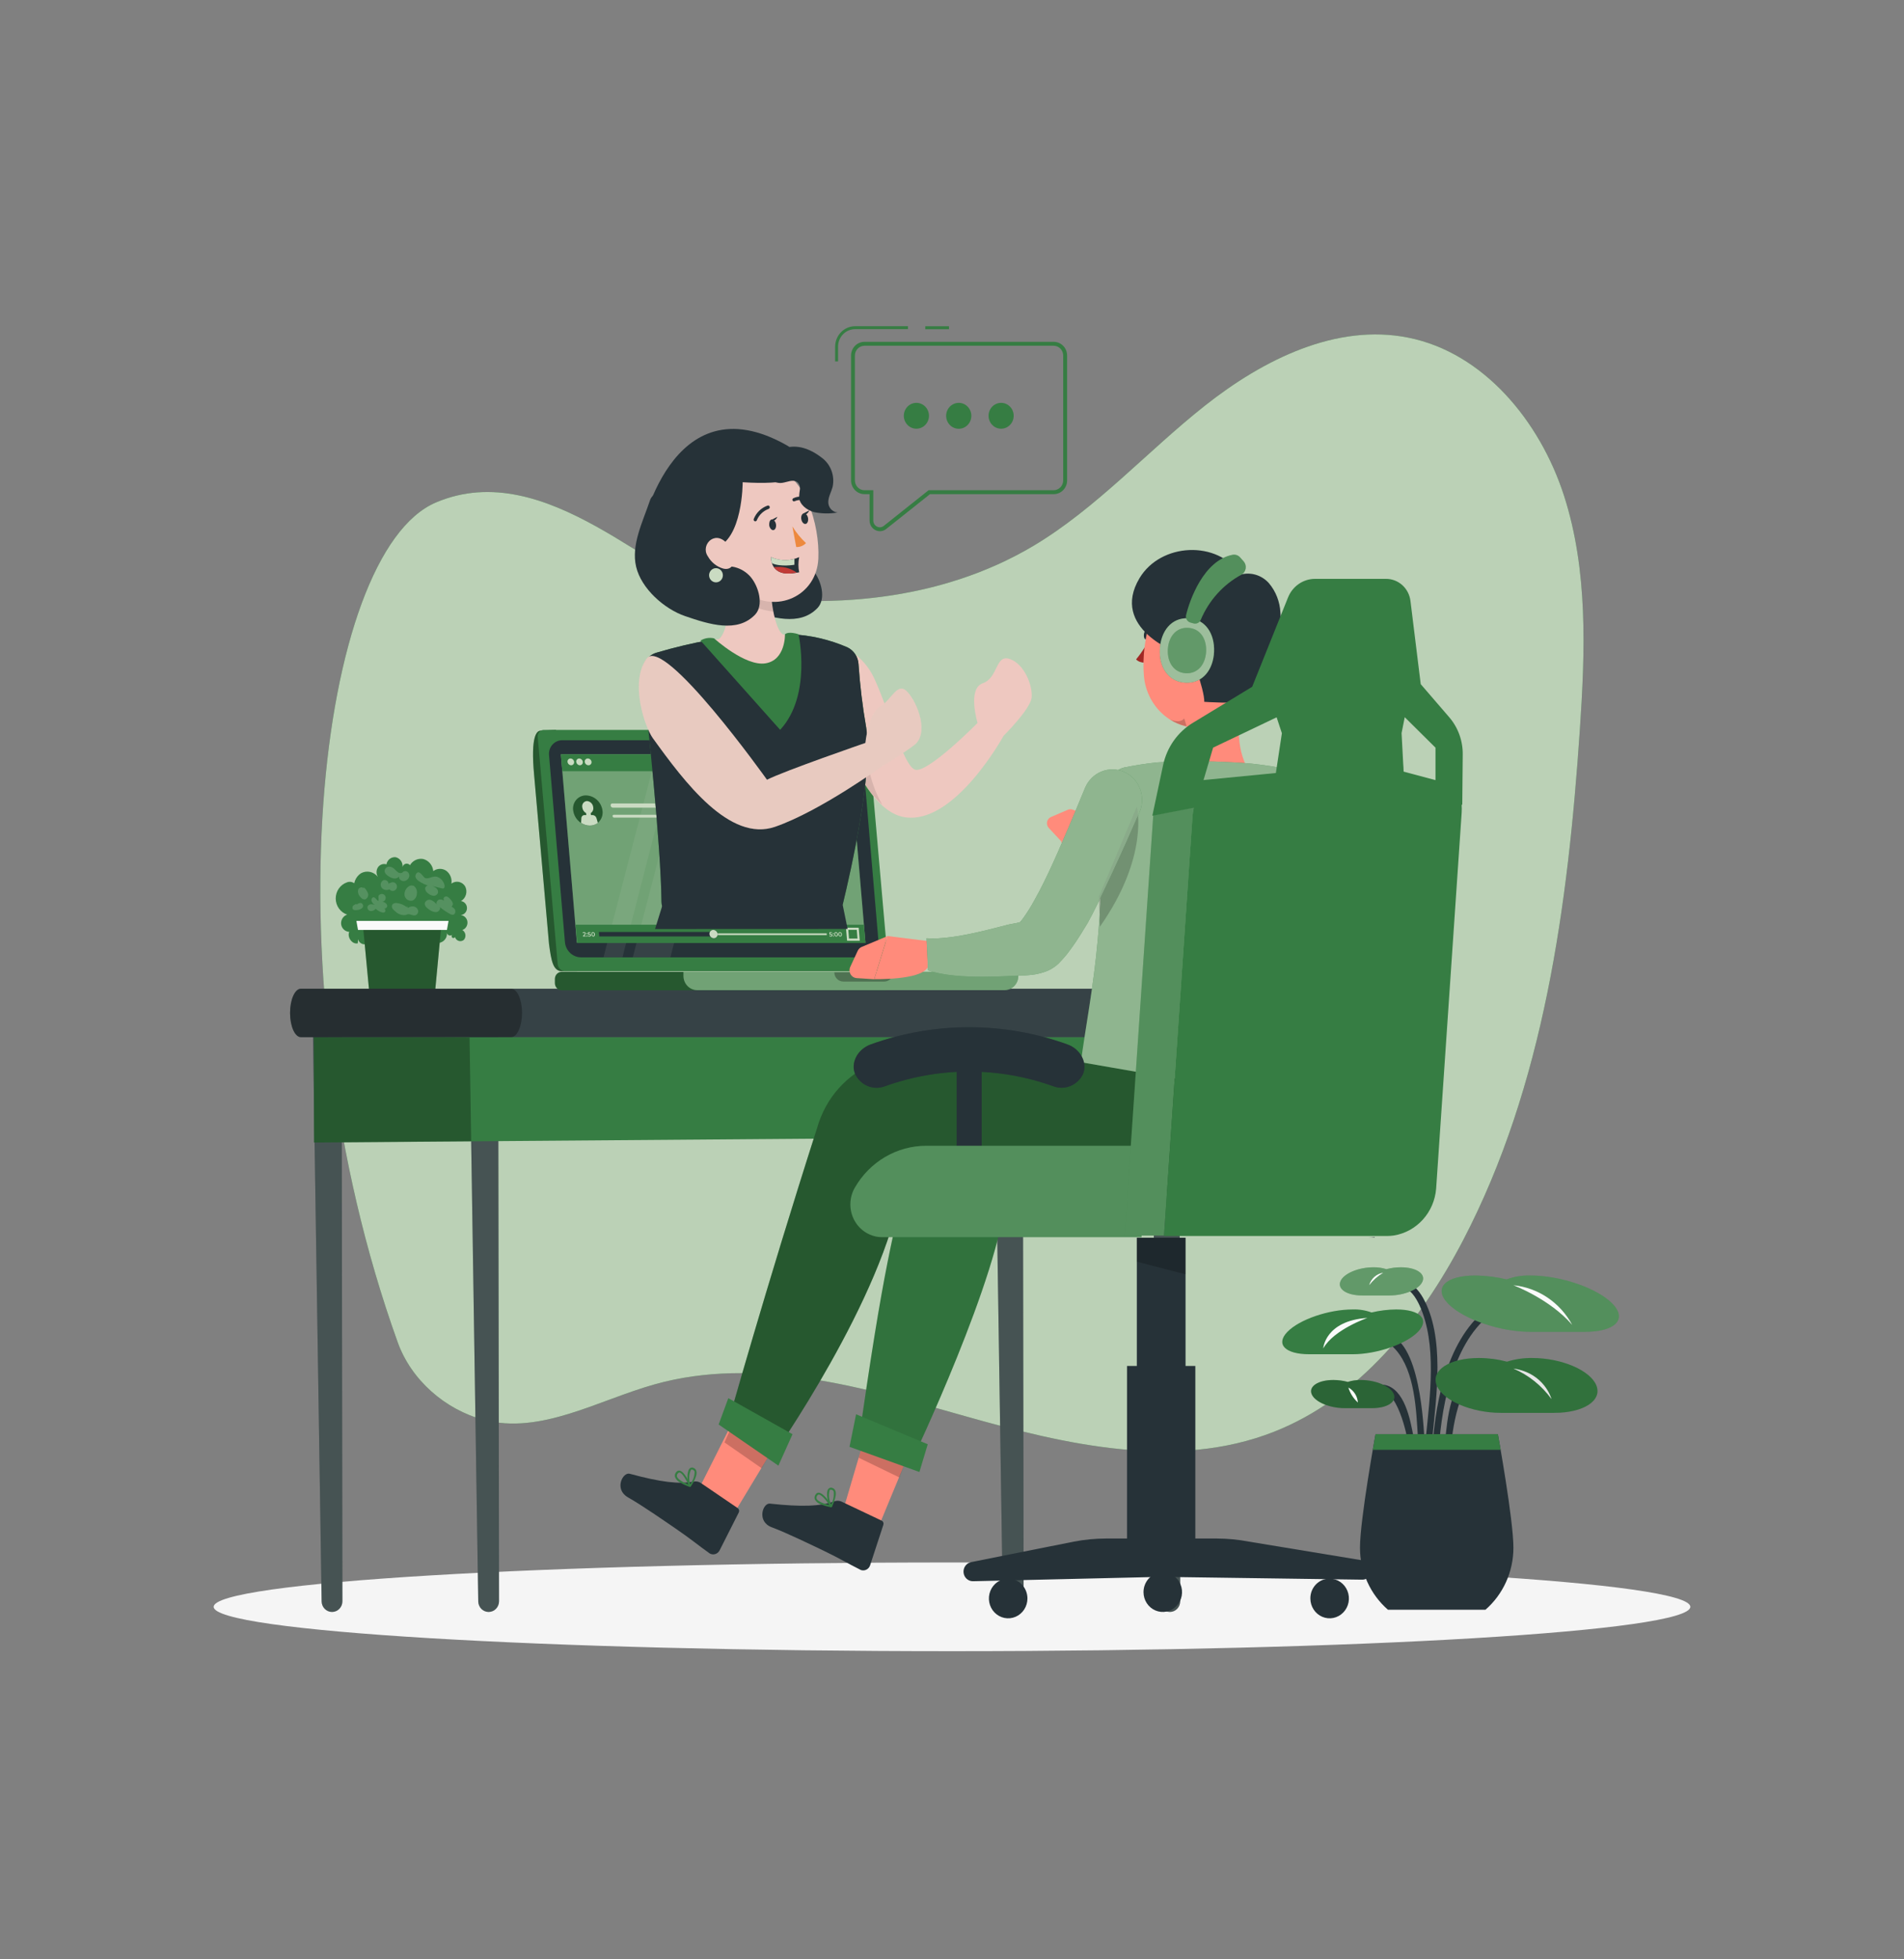 <svg width="761" height="783" viewBox="0 0 761 783" fill="none" xmlns="http://www.w3.org/2000/svg">
<rect x="0" y="0" width="761" height="783" fill="#808080" stroke="none"/>
<path d="M158.958 536.433C164.376 551.592 178.074 563.415 193.294 567.424C216.124 573.485 238.954 559.594 261.784 553.221C302.33 541.899 345.083 554.458 385.583 565.921C426.084 577.384 470.009 587.657 509.246 572.185C542.928 558.937 567.63 528.478 584.707 495.811C617.125 433.719 626.699 361.887 631.447 291.574C633.563 260.254 634.735 227.916 625.101 198.068C615.466 168.22 592.88 140.94 562.881 134.942C534.085 129.164 504.954 143.665 481.683 162.05C458.411 180.435 438.229 203.188 412.827 218.285C375.812 240.209 330.639 243.936 288.404 237.155C262.256 232.958 218.65 181.954 174.254 200.808C127.026 220.806 106.449 390.404 158.958 536.433Z" fill="#367D43"/>
<path opacity="0.9" d="M158.958 536.433C164.376 551.592 178.074 563.415 193.294 567.424C216.124 573.485 238.954 559.594 261.784 553.221C302.33 541.899 345.083 554.458 385.583 565.921C426.084 577.384 470.009 587.657 509.246 572.185C542.928 558.937 567.63 528.478 584.707 495.811C617.125 433.719 626.699 361.887 631.447 291.574C633.563 260.254 634.735 227.916 625.101 198.068C615.466 168.22 592.88 140.94 562.881 134.942C534.085 129.164 504.954 143.665 481.683 162.05C458.411 180.435 438.229 203.188 412.827 218.285C375.812 240.209 330.639 243.936 288.404 237.155C262.256 232.958 218.65 181.954 174.254 200.808C127.026 220.806 106.449 390.404 158.958 536.433Z" fill="#CADBC2"/>
<path d="M380.5 659.897C543.48 659.897 675.601 651.96 675.601 642.17C675.601 632.379 543.48 624.443 380.5 624.443C217.52 624.443 85.399 632.379 85.399 642.17C85.399 651.96 217.52 659.897 380.5 659.897Z" fill="#F5F5F5"/>
<path d="M595.27 525.659C580.05 537.733 575.651 564.183 574.875 582.818C574.875 584.525 572.242 584.525 572.303 582.818C573.109 563.087 577.477 536.449 593.976 523.31C595.285 522.261 596.578 524.563 595.27 525.597V525.659Z" fill="#263238"/>
<path d="M559.929 512.082C563.81 511.628 567.082 515.715 568.772 518.706C577.523 534.288 574.144 557.856 572.485 574.534C572.318 576.21 569.73 576.225 569.898 574.534C571.511 558.263 574.464 537.06 567.31 521.588C566.078 518.941 563.46 514.321 559.929 514.744C558.285 514.932 558.3 512.286 559.929 512.082Z" fill="#263238"/>
<path d="M550.492 533.536C566.778 529.402 568.756 566.563 569.289 574.581C569.396 576.288 566.823 576.272 566.717 574.581C566.062 563.729 565.545 548.194 557.92 539.503C556.398 537.749 553.704 535.447 551.177 536.104C549.564 536.512 548.879 533.943 550.492 533.536Z" fill="#263238"/>
<path d="M598.77 551.577C585.3 541.304 580.917 568.27 580.171 576.053C580.004 577.729 577.432 577.744 577.599 576.053C578.436 567.237 579.745 551.248 589.638 547.552C591.385 546.965 593.242 546.817 595.056 547.12C596.87 547.422 598.587 548.166 600.064 549.29C601.388 550.292 600.064 552.594 598.77 551.577Z" fill="#263238"/>
<path d="M545.196 556.447C546.214 555.339 547.469 554.491 548.861 553.969C550.253 553.447 551.745 553.266 553.217 553.44C561.435 554.849 563.703 567.534 564.951 574.221C565.271 575.896 562.79 576.601 562.47 574.926C561.39 569.225 556.215 548.742 547.022 558.31C546.774 558.517 546.461 558.622 546.143 558.606C545.824 558.589 545.523 558.452 545.297 558.221C545.07 557.99 544.935 557.681 544.916 557.354C544.897 557.026 544.997 556.703 545.196 556.447Z" fill="#263238"/>
<path d="M593.702 643.344H554.754C551.25 640.3 548.434 636.507 546.502 632.228C544.57 627.949 543.568 623.288 543.567 618.57C543.567 607.201 549.777 573.156 549.777 573.156H598.679C598.679 573.156 604.889 607.248 604.889 618.57C604.888 623.288 603.886 627.949 601.954 632.228C600.022 636.507 597.206 640.3 593.702 643.344Z" fill="#263238"/>
<path d="M599.911 564.653C588.162 564.653 576.655 559.751 574.235 553.691C571.815 547.63 579.349 542.729 591.099 542.729C594.883 542.738 598.651 543.233 602.316 544.201C605.57 543.178 608.959 542.681 612.361 542.729C624.111 542.729 635.602 547.63 638.038 553.691C640.473 559.751 632.924 564.653 621.174 564.653H599.911Z" fill="#367D43"/>
<path opacity="0.1" d="M599.911 564.653C588.162 564.653 576.655 559.751 574.235 553.691C571.815 547.63 579.349 542.729 591.099 542.729C594.883 542.738 598.651 543.233 602.316 544.201C605.57 543.178 608.959 542.681 612.361 542.729C624.111 542.729 635.602 547.63 638.038 553.691C640.473 559.751 632.924 564.653 621.174 564.653H599.911Z" fill="black"/>
<path d="M523.248 541.225C513.645 541.225 509.748 537.216 514.558 532.268C519.367 527.319 531.041 523.326 540.66 523.326C543.218 523.238 545.769 523.647 548.179 524.532C551.419 523.76 554.731 523.355 558.057 523.326C567.66 523.326 571.557 527.335 566.747 532.268C561.938 537.201 550.264 541.225 540.66 541.225H523.248Z" fill="#367D43"/>
<path d="M611.631 532.268C599.531 532.268 584.844 527.225 578.786 521.008C572.729 514.791 577.645 509.749 589.745 509.749C593.927 509.808 598.091 510.333 602.164 511.315C605.197 510.187 608.408 509.656 611.631 509.749C623.716 509.749 638.418 514.791 644.461 521.008C650.503 527.225 645.602 532.268 633.517 532.268H611.631Z" fill="#367D43"/>
<path opacity="0.2" d="M611.631 532.268C599.531 532.268 584.844 527.225 578.786 521.008C572.729 514.791 577.645 509.749 589.745 509.749C593.927 509.808 598.091 510.333 602.164 511.315C605.197 510.187 608.408 509.656 611.631 509.749C623.716 509.749 638.418 514.791 644.461 521.008C650.503 527.225 645.602 532.268 633.517 532.268H611.631Z" fill="#CADBC2"/>
<path d="M544.419 517.735C538.331 517.735 534.481 515.214 535.744 512.098C537.007 508.981 542.913 506.476 548.955 506.476C550.703 506.444 552.444 506.698 554.115 507.227C556.004 506.727 557.947 506.475 559.898 506.476C565.986 506.476 569.822 508.997 568.574 512.098C567.326 515.198 561.405 517.735 555.363 517.735H544.419Z" fill="#367D43"/>
<path opacity="0.3" d="M544.419 517.735C538.331 517.735 534.481 515.214 535.744 512.098C537.007 508.981 542.913 506.476 548.955 506.476C550.703 506.444 552.444 506.698 554.115 507.227C556.004 506.727 557.947 506.475 559.898 506.476C565.986 506.476 569.822 508.997 568.574 512.098C567.326 515.198 561.405 517.735 555.363 517.735H544.419Z" fill="#CADBC2"/>
<path d="M537.449 562.773C531.361 562.773 525.486 560.252 524.238 557.151C522.99 554.051 526.871 551.514 532.913 551.514C534.865 551.518 536.808 551.776 538.697 552.281C540.366 551.746 542.108 551.487 543.856 551.514C549.944 551.514 555.819 554.035 557.067 557.151C558.315 560.268 554.434 562.773 548.392 562.773H537.449Z" fill="#367D43"/>
<path opacity="0.2" d="M537.449 562.773C531.361 562.773 525.486 560.252 524.238 557.151C522.99 554.051 526.871 551.514 532.913 551.514C534.865 551.518 536.808 551.776 538.697 552.281C540.366 551.746 542.108 551.487 543.856 551.514C549.944 551.514 555.819 554.035 557.067 557.151C558.315 560.268 554.434 562.773 548.392 562.773H537.449Z" fill="black"/>
<path d="M548.666 579.42C549.32 575.599 549.777 573.156 549.777 573.156H598.679C598.679 573.156 599.135 575.646 599.79 579.42H548.666Z" fill="#367D43"/>
<path d="M546.535 526.708C546.535 526.708 533.126 531.312 528.88 538.892C528.88 538.892 529.55 527.852 546.535 526.708Z" fill="#FAFAFA"/>
<path d="M552.851 508.652C550.691 509.933 548.785 511.623 547.235 513.632C547.608 512.335 548.336 511.176 549.332 510.293C550.328 509.41 551.549 508.84 552.851 508.652Z" fill="#FAFAFA"/>
<path d="M604.889 513.648C604.889 513.648 619.424 519.129 628.373 529.48C625.997 525.082 622.619 521.343 618.528 518.585C614.437 515.827 609.757 514.133 604.889 513.648Z" fill="#FAFAFA"/>
<path d="M604.889 546.941C610.933 549.531 616.189 553.744 620.109 559.14C620.109 559.14 617.415 548.773 604.889 546.941Z" fill="#E6E6E6"/>
<path d="M538.925 554.536C540.001 555.118 540.915 555.973 541.581 557.02C542.247 558.067 542.642 559.271 542.73 560.518C540.951 558.922 539.634 556.852 538.925 554.536Z" fill="#FAFAFA"/>
<path d="M163.691 346.086C164.189 345.085 164.985 344.274 165.962 343.773C166.94 343.271 168.048 343.105 169.125 343.299C170.203 343.575 171.172 344.189 171.897 345.056C172.622 345.922 173.068 346.999 173.173 348.137C173.921 347.578 174.815 347.265 175.739 347.24C176.663 347.214 177.573 347.478 178.348 347.997C179.122 348.571 179.726 349.355 180.091 350.263C180.457 351.17 180.57 352.164 180.418 353.133C180.847 352.812 181.336 352.586 181.854 352.47C182.373 352.355 182.909 352.351 183.429 352.46C183.948 352.569 184.44 352.788 184.873 353.104C185.306 353.419 185.67 353.824 185.943 354.292C186.444 355.3 186.548 356.468 186.233 357.553C185.918 358.638 185.209 359.556 184.253 360.117C184.926 360.206 185.543 360.548 185.984 361.078C186.426 361.607 186.661 362.287 186.644 362.984C186.627 363.682 186.359 364.348 185.892 364.854C185.425 365.36 184.792 365.67 184.116 365.724C184.798 365.776 185.44 366.071 185.934 366.556C186.428 367.041 186.743 367.688 186.826 368.386C186.901 369.093 186.74 369.806 186.369 370.406C185.999 371.007 185.44 371.46 184.786 371.69C185.11 371.88 185.388 372.143 185.599 372.46C185.811 372.776 185.95 373.137 186.007 373.516C186.064 373.895 186.037 374.283 185.929 374.65C185.82 375.017 185.632 375.354 185.38 375.636C185.093 375.869 184.756 376.027 184.397 376.095C184.038 376.163 183.668 376.14 183.32 376.027C182.972 375.914 182.656 375.716 182.399 375.448C182.143 375.181 181.954 374.853 181.849 374.493C181.796 374.597 181.72 374.686 181.627 374.754C181.535 374.822 181.428 374.867 181.316 374.886C181.204 374.904 181.089 374.895 180.98 374.859C180.872 374.824 180.773 374.763 180.692 374.681C180.619 374.586 180.567 374.477 180.539 374.359C180.511 374.242 180.508 374.12 180.529 374.001C180.551 373.883 180.597 373.77 180.664 373.671C180.732 373.572 180.819 373.49 180.92 373.428C180.753 373.618 180.539 373.756 180.302 373.83C180.064 373.904 179.811 373.91 179.57 373.847C179.329 373.784 179.11 373.655 178.935 373.474C178.76 373.293 178.636 373.066 178.576 372.818C179.033 375.323 176.126 377.704 174.01 376.498C174.12 376.775 174.171 377.073 174.161 377.372C174.151 377.672 174.08 377.965 173.952 378.234C173.824 378.503 173.642 378.741 173.419 378.933C173.196 379.125 172.936 379.266 172.656 379.348C171.519 379.565 170.344 379.33 169.368 378.69C168.393 378.062 167.288 377.681 166.142 377.578C165.148 377.699 164.178 377.973 163.265 378.393C161.728 378.871 160.092 378.901 158.54 378.481C156.987 378.061 155.577 377.206 154.468 376.012C154.055 376.506 153.527 376.884 152.934 377.111C152.34 377.337 151.7 377.404 151.074 377.305C150.448 377.206 149.857 376.945 149.357 376.546C148.856 376.148 148.462 375.624 148.212 375.026C148.109 375.639 147.816 376.202 147.378 376.63C146.939 377.059 146.378 377.331 145.777 377.406C145.167 377.416 144.571 377.219 144.082 376.846C143.592 376.472 143.236 375.942 143.068 375.339C143.068 375.887 143.068 376.435 142.992 376.999C140.815 377.531 138.654 374.619 139.583 372.41C138.78 372.374 138.015 372.048 137.423 371.489C136.83 370.931 136.447 370.176 136.341 369.357C136.256 368.529 136.45 367.696 136.89 366.997C137.331 366.299 137.991 365.777 138.761 365.52C137.442 365.085 136.29 364.233 135.468 363.086C134.646 361.939 134.196 360.554 134.183 359.129C134.169 357.704 134.593 356.311 135.393 355.147C136.193 353.984 137.328 353.109 138.639 352.648C139.139 352.443 139.682 352.375 140.215 352.449C140.748 352.523 141.254 352.737 141.683 353.07C141.884 353.254 142.045 353.479 142.156 353.732C142.266 353.984 142.323 354.258 142.323 354.535C142.323 354.811 142.266 355.085 142.156 355.337C142.045 355.59 141.884 355.815 141.683 355.999C141.324 354.701 141.382 353.318 141.848 352.057C142.314 350.796 143.164 349.723 144.27 348.999C145.39 348.381 146.687 348.191 147.929 348.464C149.172 348.736 150.281 349.453 151.059 350.486C150.69 349.913 150.494 349.24 150.494 348.552C150.494 347.865 150.69 347.192 151.059 346.618C151.431 346.079 151.96 345.674 152.57 345.463C153.18 345.252 153.839 345.246 154.453 345.444C154.602 344.579 155.062 343.804 155.742 343.273C156.422 342.742 157.271 342.494 158.121 342.578C158.965 342.769 159.712 343.271 160.222 343.989C160.733 344.707 160.97 345.592 160.891 346.478C160.972 346.155 161.141 345.862 161.377 345.634C161.614 345.405 161.908 345.25 162.226 345.186C162.544 345.123 162.873 345.153 163.176 345.273C163.478 345.393 163.741 345.599 163.935 345.867C164.894 345.601 163.691 346.086 163.691 346.086Z" fill="#367D43"/>
<g opacity="0.4">
<path opacity="0.4" d="M163.082 362.858C163.412 362.604 163.789 362.422 164.189 362.323C164.589 362.223 165.005 362.208 165.411 362.278C165.81 362.348 166.181 362.532 166.483 362.809C166.784 363.086 167.004 363.445 167.116 363.844C167.198 364.26 167.127 364.693 166.916 365.058C166.705 365.423 166.369 365.694 165.974 365.818C165 366.068 164.026 365.238 163.037 365.379C162.689 365.46 162.348 365.57 162.017 365.708C161.283 365.778 160.544 365.682 159.85 365.428C159.156 365.174 158.524 364.767 157.999 364.236C157.571 363.938 157.195 363.567 156.888 363.14C156.735 362.913 156.644 362.649 156.622 362.374C156.601 362.099 156.65 361.823 156.766 361.574C156.999 361.289 157.305 361.076 157.649 360.96C157.993 360.844 158.362 360.828 158.714 360.916C160.162 361.094 161.533 361.686 162.671 362.623C162.671 362.388 162.671 362.153 162.55 361.918L163.082 362.858Z" fill="#FAFAFA"/>
<path opacity="0.4" d="M142.398 361.589C142.773 361.292 143.196 361.065 143.646 360.916C143.914 360.828 144.203 360.845 144.459 360.962C144.715 361.08 144.921 361.291 145.035 361.554C145.15 361.818 145.167 362.115 145.082 362.39C144.997 362.666 144.816 362.899 144.575 363.046C144.035 363.418 143.411 363.639 142.764 363.688C142.109 363.782 141.242 363.813 140.953 363.218C140.858 362.989 140.837 362.736 140.892 362.494C140.946 362.252 141.074 362.034 141.257 361.871C141.638 361.56 142.079 361.336 142.551 361.214L142.398 361.589Z" fill="#FAFAFA"/>
<path opacity="0.4" d="M175.03 350.533C175.687 350.823 176.269 351.267 176.729 351.83C177.189 352.393 177.514 353.059 177.678 353.775C177.77 354.214 177.678 354.762 177.389 354.997C177.101 355.114 176.78 355.114 176.491 354.997L172.701 354.073C173.32 354.269 173.899 354.582 174.406 354.997C174.658 355.209 174.851 355.486 174.965 355.799C175.08 356.112 175.113 356.451 175.061 356.782C174.936 357.153 174.698 357.472 174.383 357.692C174.067 357.912 173.691 358.021 173.31 358.003C172.547 357.939 171.82 357.638 171.225 357.142C170.872 356.935 170.57 356.649 170.34 356.304C170.111 355.96 169.961 355.566 169.901 355.153C169.901 354.308 170.921 353.587 171.545 354.073C170.101 353.668 168.729 353.028 167.481 352.178C167.009 351.89 166.604 351.5 166.294 351.035C166.144 350.806 166.055 350.541 166.036 350.266C166.017 349.991 166.07 349.716 166.187 349.469C167.481 347.041 169.11 350.596 169.901 350.909C171.438 351.504 173.143 349.703 175.03 350.533Z" fill="#FAFAFA"/>
<path opacity="0.4" d="M180.951 360.853C181.021 361.088 181.027 361.338 180.968 361.575C180.909 361.813 180.787 362.029 180.616 362.2C180.524 362.277 180.416 362.332 180.301 362.361C180.186 362.39 180.066 362.393 179.95 362.369C179.834 362.345 179.724 362.295 179.629 362.223C179.533 362.15 179.455 362.057 179.398 361.95C180.276 362.128 181.075 362.589 181.681 363.265C182.199 364.001 182.077 365.27 181.24 365.551C180.976 365.599 180.705 365.592 180.444 365.53C180.182 365.468 179.935 365.353 179.718 365.191C178.349 364.423 177.046 363.538 175.822 362.545C176.187 363.437 175.289 364.455 174.3 364.534C173.348 364.51 172.428 364.182 171.667 363.594C170.677 362.967 169.551 362.028 169.81 360.853C169.991 360.37 170.348 359.978 170.806 359.762C171.264 359.545 171.785 359.521 172.26 359.695C173.196 360.084 174.012 360.728 174.619 361.558C174.102 360.775 174.848 359.585 175.776 359.46C176.231 359.435 176.685 359.524 177.099 359.721C177.513 359.917 177.874 360.215 178.15 360.587C177.1 359.992 176.857 358.442 178.272 358.254C179.17 358.144 180.722 360.07 180.951 360.853Z" fill="#FAFAFA"/>
<path opacity="0.4" d="M152.063 357.377C152.264 357.294 152.479 357.256 152.695 357.266C152.911 357.275 153.122 357.332 153.315 357.432C153.508 357.533 153.678 357.674 153.814 357.847C153.949 358.02 154.048 358.221 154.102 358.436C154.157 358.651 154.166 358.876 154.13 359.095C154.093 359.314 154.012 359.522 153.891 359.707C153.77 359.891 153.612 360.047 153.428 360.163C153.244 360.28 153.038 360.355 152.824 360.384C153.45 360.446 154.028 360.754 154.437 361.245C154.67 361.51 154.79 361.859 154.772 362.216C154.707 362.475 154.559 362.704 154.352 362.866C154.145 363.028 153.891 363.113 153.631 363.108C153.098 363.094 152.576 362.949 152.109 362.686C152.645 362.674 153.173 362.82 153.631 363.108C153.734 363.183 153.822 363.278 153.889 363.389C153.957 363.499 154.001 363.622 154.021 363.751C154.041 363.88 154.036 364.011 154.005 364.137C153.975 364.264 153.92 364.382 153.844 364.486C153.669 364.614 153.466 364.694 153.253 364.719C153.04 364.744 152.824 364.712 152.626 364.627C151.704 364.359 150.858 363.864 150.161 363.187C149.91 363.499 149.589 363.745 149.226 363.903C148.863 364.062 148.468 364.127 148.076 364.095C147.883 364.065 147.699 363.995 147.534 363.89C147.369 363.784 147.226 363.645 147.115 363.481C147.004 363.317 146.927 363.131 146.888 362.935C146.849 362.739 146.849 362.537 146.888 362.341C146.996 362.077 147.172 361.848 147.398 361.679C147.623 361.511 147.889 361.409 148.167 361.386C148.727 361.356 149.286 361.447 149.811 361.652C149.215 361.297 148.753 360.745 148.502 360.086C148.304 359.428 148.73 358.52 149.4 358.614C150.069 358.708 150.526 359.71 151.12 360.086C151.835 359.46 150.465 357.988 152.063 357.377Z" fill="#FAFAFA"/>
<path opacity="0.4" d="M165.548 354.167C165.945 354.504 166.253 354.94 166.442 355.433C166.631 355.926 166.695 356.46 166.629 356.985C166.638 357.571 166.493 358.148 166.209 358.655C165.924 359.162 165.512 359.581 165.015 359.867C164.664 359.982 164.293 360.019 163.928 359.975C163.562 359.93 163.209 359.806 162.893 359.611C162.578 359.415 162.307 359.152 162.098 358.84C161.889 358.527 161.747 358.173 161.682 357.8C161.607 357.034 161.763 356.263 162.127 355.59C162.492 354.918 163.049 354.377 163.722 354.041C164.014 353.911 164.332 353.854 164.65 353.876C164.967 353.897 165.276 353.997 165.548 354.167Z" fill="#FAFAFA"/>
<path opacity="0.4" d="M155.99 352.914L155.64 353.227C155.861 352.943 156.161 352.737 156.501 352.637C156.841 352.537 157.202 352.548 157.535 352.668C157.868 352.789 158.157 353.012 158.361 353.309C158.565 353.605 158.675 353.96 158.675 354.323C158.675 354.687 158.565 355.041 158.361 355.337C158.157 355.634 157.868 355.858 157.535 355.978C157.202 356.098 156.841 356.109 156.501 356.009C156.161 355.909 155.861 355.703 155.64 355.419C155.141 355.678 154.573 355.762 154.023 355.657C153.473 355.553 152.972 355.266 152.596 354.84C152.424 354.625 152.298 354.375 152.226 354.107C152.153 353.839 152.136 353.558 152.174 353.283C152.213 353.007 152.307 352.743 152.45 352.507C152.594 352.271 152.783 352.068 153.007 351.912C153.241 351.772 153.507 351.7 153.777 351.701C154.047 351.703 154.312 351.779 154.545 351.921C154.777 352.063 154.969 352.266 155.1 352.509C155.231 352.752 155.296 353.027 155.29 353.305L155.701 352.835L155.99 352.914Z" fill="#FAFAFA"/>
<path opacity="0.4" d="M145.458 354.668C146.185 355.296 146.746 356.104 147.086 357.017C147.233 357.483 147.203 357.989 147.003 358.433C146.802 358.877 146.446 359.227 146.006 359.413C145.092 359.648 144.225 358.865 143.692 358.066C143.426 357.722 143.239 357.321 143.144 356.893C143.049 356.465 143.049 356.02 143.144 355.592C143.403 354.762 144.575 354.276 145.153 354.918L145.458 354.668Z" fill="#FAFAFA"/>
<path opacity="0.4" d="M160.647 348.967C160.744 348.777 160.877 348.609 161.04 348.474C161.202 348.338 161.39 348.239 161.591 348.182C161.792 348.125 162.003 348.111 162.21 348.141C162.417 348.171 162.615 348.244 162.793 348.357C163.138 348.609 163.39 348.973 163.512 349.39C163.633 349.806 163.616 350.253 163.463 350.659C163.29 351.054 163.019 351.396 162.677 351.649C162.335 351.902 161.934 352.057 161.515 352.099C160.48 352.225 159.247 351.363 159.49 350.314C159.245 350.6 158.934 350.82 158.587 350.954C158.239 351.087 157.865 351.131 157.497 351.082C156.766 350.964 156.066 350.692 155.442 350.283C154.574 349.766 153.646 348.967 153.737 347.95C153.792 347.536 153.984 347.154 154.281 346.869C154.578 346.583 154.961 346.412 155.366 346.384C155.767 346.369 156.168 346.436 156.544 346.581C156.92 346.726 157.265 346.946 157.558 347.229C158.002 347.687 158.469 348.121 158.958 348.529C159.202 348.732 159.494 348.864 159.805 348.911C160.116 348.958 160.433 348.918 160.723 348.795L160.647 348.967Z" fill="#FAFAFA"/>
</g>
<path d="M147.665 397.341H173.797L176.354 370.249H145.108L147.665 397.341Z" fill="#367D43"/>
<path opacity="0.3" d="M147.665 397.341H173.797L176.354 370.249H145.108L147.665 397.341Z" fill="black"/>
<path d="M143.083 371.643H178.637L179.277 368.041H142.444L143.083 371.643Z" fill="#FAFAFA"/>
<path d="M187.678 414.332H199.123L199.458 639.93C199.458 641.066 199.021 642.155 198.242 642.959C197.463 643.763 196.406 644.217 195.303 644.221C194.209 644.221 193.159 643.777 192.381 642.986C191.603 642.194 191.16 641.119 191.148 639.993L187.678 414.332Z" fill="#263238"/>
<path opacity="0.2" d="M187.678 414.332H199.123L199.458 639.93C199.458 641.066 199.021 642.155 198.242 642.959C197.463 643.763 196.406 644.217 195.303 644.221C194.209 644.221 193.159 643.777 192.381 642.986C191.603 642.194 191.16 641.119 191.148 639.993L187.678 414.332Z" fill="#CADBC2"/>
<path d="M125.078 414.332H136.539L136.858 639.93C136.86 640.493 136.754 641.051 136.546 641.571C136.338 642.092 136.033 642.565 135.647 642.963C135.261 643.362 134.802 643.678 134.297 643.894C133.792 644.11 133.25 644.221 132.703 644.221C131.609 644.221 130.559 643.777 129.781 642.986C129.003 642.194 128.56 641.119 128.548 639.993L125.078 414.332Z" fill="#263238"/>
<path opacity="0.2" d="M125.078 414.332H136.539L136.858 639.93C136.86 640.493 136.754 641.051 136.546 641.571C136.338 642.092 136.033 642.565 135.647 642.963C135.261 643.362 134.802 643.678 134.297 643.894C133.792 644.11 133.25 644.221 132.703 644.221C131.609 644.221 130.559 643.777 129.781 642.986C129.003 642.194 128.56 641.119 128.548 639.993L125.078 414.332Z" fill="#CADBC2"/>
<path d="M459.933 414.332H471.394L471.714 639.93C471.716 640.493 471.61 641.051 471.402 641.571C471.194 642.092 470.888 642.565 470.502 642.963C470.116 643.362 469.657 643.678 469.152 643.894C468.647 644.11 468.106 644.221 467.559 644.221C466.464 644.221 465.414 643.777 464.637 642.986C463.859 642.194 463.416 641.119 463.404 639.993L459.933 414.332Z" fill="#263238"/>
<path opacity="0.2" d="M459.933 414.332H471.394L471.714 639.93C471.716 640.493 471.61 641.051 471.402 641.571C471.194 642.092 470.888 642.565 470.502 642.963C470.116 643.362 469.657 643.678 469.152 643.894C468.647 644.11 468.106 644.221 467.559 644.221C466.464 644.221 465.414 643.777 464.637 642.986C463.859 642.194 463.416 641.119 463.404 639.993L459.933 414.332Z" fill="#CADBC2"/>
<path d="M397.349 414.332H408.794L409.129 639.93C409.129 641.066 408.692 642.155 407.913 642.959C407.134 643.763 406.077 644.217 404.974 644.221C403.878 644.221 402.827 643.778 402.046 642.987C401.266 642.195 400.82 641.12 400.804 639.993L397.349 414.332Z" fill="#263238"/>
<path opacity="0.2" d="M397.349 414.332H408.794L409.129 639.93C409.129 641.066 408.692 642.155 407.913 642.959C407.134 643.763 406.077 644.217 404.974 644.221C403.878 644.221 402.827 643.778 402.046 642.987C401.266 642.195 400.82 641.12 400.804 639.993L397.349 414.332Z" fill="#CADBC2"/>
<path d="M125.535 456.614L470.313 453.952V414.332H125.458L125.535 456.614Z" fill="#367D43"/>
<path opacity="0.3" d="M187.678 414.63L188.317 456.113L125.535 456.614L125.458 414.332L187.678 414.63Z" fill="black"/>
<path d="M483.737 404.827C483.737 399.487 481.804 395.164 479.43 395.149H120.238C117.864 395.149 115.931 399.487 115.931 404.827C115.931 410.151 117.864 414.473 120.238 414.505H479.43C481.804 414.473 483.737 410.151 483.737 404.827Z" fill="#263238"/>
<path opacity="0.1" d="M483.737 404.827C483.737 399.487 481.804 395.164 479.43 395.149H120.238C117.864 395.149 115.931 399.487 115.931 404.827C115.931 410.151 117.864 414.473 120.238 414.505H479.43C481.804 414.473 483.737 410.151 483.737 404.827Z" fill="#CADBC2"/>
<path opacity="0.3" d="M208.651 404.827C208.651 399.487 206.718 395.164 204.329 395.149H120.238C117.864 395.149 115.931 399.487 115.931 404.827C115.931 410.151 117.864 414.473 120.238 414.505H204.313C206.718 414.473 208.636 410.151 208.651 404.827Z" fill="black"/>
<path d="M351.704 212.303C350.602 212.303 349.545 211.852 348.766 211.05C347.986 210.249 347.549 209.161 347.549 208.027V197.488H345.494C344.077 197.488 342.718 196.909 341.716 195.878C340.715 194.847 340.152 193.449 340.152 191.992V142.083C340.16 140.634 340.724 139.246 341.722 138.222C342.719 137.199 344.07 136.622 345.479 136.618H421.183C422.596 136.618 423.951 137.195 424.95 138.223C425.949 139.251 426.51 140.645 426.51 142.099V191.992C426.51 193.449 425.947 194.847 424.945 195.878C423.943 196.909 422.585 197.488 421.168 197.488H371.703L354.2 211.41C353.486 211.982 352.609 212.296 351.704 212.303ZM345.494 138.184C344.489 138.188 343.525 138.6 342.813 139.329C342.101 140.059 341.697 141.049 341.689 142.083V191.992C341.693 193.033 342.097 194.03 342.812 194.766C343.528 195.503 344.497 195.918 345.509 195.922H349.04V208.027C349.04 208.746 349.318 209.435 349.811 209.943C350.305 210.451 350.975 210.737 351.673 210.737C352.221 210.723 352.752 210.537 353.195 210.204L371.14 195.922H421.122C422.134 195.918 423.103 195.503 423.819 194.766C424.535 194.03 424.938 193.033 424.942 191.992V142.099C424.942 141.061 424.541 140.065 423.828 139.331C423.114 138.596 422.147 138.184 421.137 138.184H345.494Z" fill="#367D43"/>
<path d="M379.298 130.385H369.816V131.575H379.298V130.385Z" fill="#367D43"/>
<path d="M334.962 144.448H333.79V138.56C333.794 136.386 334.636 134.303 336.131 132.767C337.626 131.232 339.653 130.37 341.765 130.37H362.906V131.544H341.765C339.961 131.544 338.23 132.282 336.954 133.594C335.679 134.907 334.962 136.688 334.962 138.544V144.448Z" fill="#367D43"/>
<path d="M366.269 171.336C369.043 171.336 371.292 169.022 371.292 166.168C371.292 163.314 369.043 161 366.269 161C363.495 161 361.247 163.314 361.247 166.168C361.247 169.022 363.495 171.336 366.269 171.336Z" fill="#367D43"/>
<path d="M388.232 166.168C388.235 167.194 387.942 168.198 387.39 169.052C386.838 169.907 386.053 170.574 385.132 170.968C384.212 171.363 383.199 171.468 382.22 171.27C381.242 171.071 380.343 170.579 379.637 169.855C378.931 169.13 378.45 168.207 378.254 167.201C378.058 166.195 378.157 165.152 378.538 164.204C378.919 163.256 379.565 162.445 380.393 161.875C381.222 161.305 382.197 161 383.194 161C384.527 161 385.806 161.544 386.751 162.513C387.695 163.482 388.228 164.796 388.232 166.168Z" fill="#367D43"/>
<path d="M400.134 171.336C402.908 171.336 405.156 169.022 405.156 166.168C405.156 163.314 402.908 161 400.134 161C397.36 161 395.111 163.314 395.111 166.168C395.111 169.022 397.36 171.336 400.134 171.336Z" fill="#367D43"/>
<path d="M216.124 292.012L222.212 291.714L230.69 388.133H224.282C221.071 387.82 220.325 384.124 219.427 377.171L213.491 309.833C211.999 293.876 214.602 292.012 216.124 292.012Z" fill="#367D43"/>
<path opacity="0.3" d="M216.124 292.012L222.212 291.714L230.69 388.133H224.282C221.071 387.82 220.325 384.124 219.427 377.171L213.491 309.833C211.999 293.876 214.602 292.012 216.124 292.012Z" fill="black"/>
<path d="M225.697 388.133H352.693C353.043 388.108 353.384 388.008 353.693 387.838C354.002 387.668 354.273 387.432 354.487 387.146C354.702 386.861 354.855 386.532 354.936 386.181C355.018 385.83 355.026 385.465 354.961 385.111L347.016 294.737C346.992 293.964 346.691 293.228 346.171 292.67C345.651 292.113 344.949 291.772 344.2 291.714H217.205C216.855 291.739 216.514 291.84 216.205 292.01C215.896 292.18 215.625 292.416 215.411 292.701C215.196 292.987 215.043 293.316 214.962 293.667C214.88 294.018 214.872 294.382 214.937 294.737L222.882 385.111C222.906 385.883 223.207 386.619 223.727 387.177C224.246 387.735 224.948 388.076 225.697 388.133Z" fill="#367D43"/>
<path d="M230.568 376.717H345.905L339.513 301.486H224.175L230.568 376.717Z" fill="#367D43"/>
<path d="M232.151 382.605H345.814C346.562 382.619 347.304 382.468 347.991 382.163C348.678 381.859 349.294 381.407 349.799 380.838C350.303 380.269 350.683 379.596 350.914 378.864C351.146 378.131 351.223 377.357 351.141 376.592L344.779 301.831C344.615 300.206 343.88 298.699 342.71 297.594C341.541 296.489 340.019 295.863 338.432 295.833H224.769C224.023 295.822 223.283 295.974 222.598 296.279C221.914 296.584 221.299 297.034 220.796 297.601C220.293 298.168 219.912 298.837 219.679 299.567C219.445 300.296 219.365 301.067 219.442 301.831L225.804 376.592C225.964 378.219 226.698 379.73 227.868 380.838C229.037 381.947 230.561 382.575 232.151 382.605Z" fill="#263238"/>
<path d="M230.568 376.717H345.905L339.513 301.486H224.175L230.568 376.717Z" fill="#367D43"/>
<path opacity="0.4" d="M230.568 376.717H345.905L339.513 301.486H224.175L230.568 376.717Z" fill="#CADBC2"/>
<path opacity="0.1" d="M263.747 295.864L241.222 382.574H248.801L271.083 295.864H263.747Z" fill="#CADBC2"/>
<path opacity="0.1" d="M275.452 295.864L252.926 382.574H267.948L290.23 295.864H275.452Z" fill="#CADBC2"/>
<path d="M240.796 323.927C240.909 324.681 240.861 325.451 240.654 326.184C240.447 326.917 240.086 327.594 239.597 328.167C239.108 328.74 238.502 329.196 237.823 329.503C237.144 329.809 236.408 329.959 235.667 329.941C234.059 329.898 232.518 329.27 231.317 328.169C230.116 327.069 229.333 325.566 229.107 323.927C228.99 323.172 229.037 322.4 229.243 321.665C229.449 320.931 229.81 320.252 230.299 319.677C230.788 319.101 231.395 318.644 232.075 318.336C232.755 318.029 233.493 317.879 234.236 317.898C235.846 317.941 237.389 318.571 238.59 319.675C239.791 320.779 240.573 322.286 240.796 323.927Z" fill="#367D43"/>
<path opacity="0.3" d="M240.796 323.927C240.909 324.681 240.861 325.451 240.654 326.184C240.447 326.917 240.086 327.594 239.597 328.167C239.108 328.74 238.502 329.196 237.823 329.503C237.144 329.809 236.408 329.959 235.667 329.941C234.059 329.898 232.518 329.27 231.317 328.169C230.116 327.069 229.333 325.566 229.107 323.927C228.99 323.172 229.037 322.4 229.243 321.665C229.449 320.931 229.81 320.252 230.299 319.677C230.788 319.101 231.395 318.644 232.075 318.336C232.755 318.029 233.493 317.879 234.236 317.898C235.846 317.941 237.389 318.571 238.59 319.675C239.791 320.779 240.573 322.286 240.796 323.927Z" fill="black"/>
<path d="M235.666 329.941C236.849 329.971 238.007 329.59 238.954 328.86L238.406 326.981C238.309 326.638 238.11 326.334 237.837 326.112C237.564 325.891 237.231 325.762 236.884 325.744H236.184L236.093 324.961C236.47 324.729 236.77 324.385 236.952 323.973C237.134 323.562 237.19 323.104 237.112 322.659C237.053 322.003 236.77 321.39 236.313 320.928C235.856 320.466 235.255 320.186 234.616 320.137C234.322 320.151 234.034 320.231 233.773 320.37C233.512 320.51 233.283 320.707 233.104 320.947C232.924 321.187 232.797 321.465 232.733 321.76C232.668 322.056 232.667 322.362 232.729 322.659C232.778 323.142 232.943 323.605 233.209 324.006C233.474 324.408 233.832 324.736 234.251 324.961L234.342 325.744H233.642C233.314 325.735 232.995 325.86 232.756 326.092C232.517 326.324 232.376 326.643 232.364 326.981L232.257 328.86C233.274 329.539 234.455 329.913 235.666 329.941Z" fill="#CADBC2"/>
<path d="M245.042 322.784H268.024C269.09 322.784 268.877 321.093 267.826 321.093H244.753C243.703 321.093 243.901 322.784 244.966 322.784H245.042Z" fill="#CADBC2"/>
<path d="M245.438 326.762H275.726C276.426 326.762 276.289 325.634 275.589 325.634H245.301C244.601 325.634 244.722 326.762 245.438 326.762Z" fill="#CADBC2"/>
<path d="M281.418 326.198C281.445 326.363 281.436 326.533 281.392 326.695C281.347 326.857 281.268 327.006 281.16 327.132C281.052 327.258 280.918 327.358 280.768 327.424C280.617 327.49 280.455 327.52 280.292 327.513C279.94 327.5 279.604 327.361 279.34 327.121C279.076 326.882 278.902 326.555 278.846 326.198C278.819 326.031 278.828 325.861 278.872 325.699C278.917 325.536 278.996 325.386 279.104 325.259C279.211 325.132 279.345 325.03 279.495 324.963C279.645 324.895 279.808 324.862 279.972 324.867C280.326 324.881 280.664 325.022 280.928 325.264C281.192 325.507 281.365 325.838 281.418 326.198Z" fill="#263238"/>
<path opacity="0.5" d="M281.418 326.198C281.445 326.363 281.436 326.533 281.392 326.695C281.347 326.857 281.268 327.006 281.16 327.132C281.052 327.258 280.918 327.358 280.768 327.424C280.617 327.49 280.455 327.52 280.292 327.513C279.94 327.5 279.604 327.361 279.34 327.121C279.076 326.882 278.902 326.555 278.846 326.198C278.819 326.031 278.828 325.861 278.872 325.699C278.917 325.536 278.996 325.386 279.104 325.259C279.211 325.132 279.345 325.03 279.495 324.963C279.645 324.895 279.808 324.862 279.972 324.867C280.326 324.881 280.664 325.022 280.928 325.264C281.192 325.507 281.365 325.838 281.418 326.198Z" fill="#CADBC2"/>
<path d="M224.175 301.486L224.739 308.22H340.076L339.513 301.486H224.175Z" fill="#367D43"/>
<path d="M229.472 304.477C229.489 304.651 229.47 304.827 229.417 304.993C229.363 305.159 229.276 305.312 229.161 305.44C229.046 305.569 228.905 305.671 228.749 305.74C228.593 305.809 228.424 305.843 228.254 305.84C227.899 305.821 227.561 305.674 227.299 305.425C227.038 305.176 226.869 304.841 226.824 304.477C226.806 304.305 226.825 304.132 226.878 303.968C226.931 303.804 227.017 303.653 227.13 303.526C227.244 303.398 227.383 303.297 227.537 303.229C227.691 303.161 227.858 303.128 228.026 303.131C228.382 303.145 228.722 303.288 228.986 303.534C229.25 303.781 229.422 304.114 229.472 304.477Z" fill="#CADBC2"/>
<path d="M232.942 304.477C232.962 304.651 232.945 304.826 232.893 304.992C232.842 305.158 232.756 305.311 232.642 305.44C232.528 305.569 232.389 305.671 232.233 305.74C232.077 305.809 231.909 305.843 231.74 305.84C231.384 305.821 231.046 305.674 230.785 305.425C230.523 305.176 230.355 304.841 230.309 304.477C230.292 304.305 230.31 304.132 230.363 303.968C230.416 303.804 230.502 303.653 230.616 303.526C230.729 303.398 230.868 303.297 231.022 303.229C231.177 303.161 231.344 303.128 231.512 303.131C231.865 303.149 232.201 303.293 232.462 303.539C232.723 303.785 232.893 304.117 232.942 304.477Z" fill="#CADBC2"/>
<path d="M236.428 304.477C236.445 304.65 236.426 304.825 236.373 304.989C236.321 305.154 236.235 305.306 236.122 305.434C236.008 305.563 235.87 305.665 235.715 305.735C235.561 305.805 235.394 305.841 235.225 305.84C234.854 305.843 234.494 305.706 234.213 305.455C233.933 305.204 233.751 304.856 233.703 304.477C233.686 304.305 233.704 304.132 233.757 303.968C233.81 303.804 233.896 303.653 234.01 303.526C234.123 303.398 234.262 303.297 234.416 303.229C234.571 303.161 234.738 303.128 234.906 303.131C235.275 303.127 235.633 303.261 235.913 303.509C236.193 303.757 236.376 304.101 236.428 304.477Z" fill="#CADBC2"/>
<path d="M354.002 388.399H224.541C223.019 388.399 221.786 389.668 221.786 391.234V392.925C221.786 394.49 223.019 395.76 224.541 395.76H354.002C355.523 395.76 356.757 394.49 356.757 392.925V391.234C356.757 389.668 355.523 388.399 354.002 388.399Z" fill="#367D43"/>
<path opacity="0.3" d="M354.002 388.399H224.541C223.019 388.399 221.786 389.668 221.786 391.234V392.925C221.786 394.49 223.019 395.76 224.541 395.76H354.002C355.523 395.76 356.757 394.49 356.757 392.925V391.234C356.757 389.668 355.523 388.399 354.002 388.399Z" fill="black"/>
<path d="M273.153 388.368H407.013V390.044C407.013 391.547 406.433 392.989 405.4 394.052C404.366 395.115 402.965 395.713 401.504 395.713H278.678C277.217 395.713 275.816 395.115 274.782 394.052C273.749 392.989 273.169 391.547 273.169 390.044V388.368H273.153Z" fill="#367D43"/>
<path opacity="0.4" d="M273.153 388.368H407.013V390.044C407.013 391.547 406.433 392.989 405.4 394.052C404.366 395.115 402.965 395.713 401.504 395.713H278.678C277.217 395.713 275.816 395.115 274.782 394.052C273.749 392.989 273.169 391.547 273.169 390.044V388.368H273.153Z" fill="#CADBC2"/>
<path opacity="0.3" d="M333.47 388.603C333.474 389.578 333.852 390.511 334.522 391.201C335.192 391.89 336.1 392.279 337.047 392.283H353.424C354.372 392.283 355.282 391.895 355.953 391.205C356.623 390.515 357 389.579 357 388.603H333.47Z" fill="black"/>
<path d="M345.905 376.889H230.659L230.035 369.56H345.281L345.905 376.889Z" fill="#367D43"/>
<path d="M330.457 373.695H250.399L250.354 373.037H330.411L330.457 373.695Z" fill="#CADBC2"/>
<path d="M332.725 373.726C332.725 374.039 332.557 374.29 332.1 374.29C331.867 374.292 331.639 374.221 331.446 374.086L331.568 373.836C331.711 373.951 331.888 374.011 332.07 374.008C332.298 374.008 332.42 373.914 332.405 373.742C332.39 373.569 332.283 373.475 331.933 373.475H331.522V372.536H332.511V372.802H331.796V373.209H331.964C332.481 373.209 332.694 373.428 332.725 373.726Z" fill="#CADBC2"/>
<path d="M332.831 373.131C332.829 373.105 332.832 373.079 332.84 373.054C332.848 373.029 332.862 373.007 332.879 372.988C332.896 372.969 332.917 372.953 332.94 372.943C332.963 372.932 332.988 372.927 333.014 372.927C333.041 372.925 333.068 372.929 333.094 372.938C333.12 372.947 333.143 372.962 333.163 372.981C333.183 373 333.199 373.023 333.21 373.049C333.221 373.075 333.227 373.103 333.227 373.131C333.231 373.156 333.23 373.182 333.224 373.206C333.218 373.231 333.206 373.254 333.19 373.273C333.174 373.293 333.154 373.308 333.131 373.319C333.109 373.33 333.084 373.335 333.059 373.334C333.031 373.337 333.003 373.333 332.976 373.324C332.95 373.315 332.925 373.3 332.904 373.281C332.883 373.263 332.865 373.239 332.853 373.214C332.84 373.188 332.833 373.16 332.831 373.131ZM332.922 374.07C332.917 374.044 332.919 374.017 332.926 373.991C332.933 373.965 332.946 373.941 332.964 373.921C332.981 373.901 333.004 373.886 333.028 373.877C333.053 373.867 333.079 373.864 333.105 373.867C333.159 373.867 333.211 373.888 333.25 373.925C333.29 373.963 333.314 374.015 333.318 374.07C333.32 374.096 333.317 374.123 333.309 374.147C333.3 374.172 333.287 374.194 333.27 374.214C333.253 374.233 333.232 374.248 333.209 374.258C333.186 374.269 333.161 374.274 333.135 374.274C333.108 374.276 333.081 374.273 333.055 374.263C333.029 374.254 333.006 374.239 332.986 374.22C332.965 374.201 332.95 374.178 332.939 374.152C332.928 374.126 332.922 374.099 332.922 374.07Z" fill="#CADBC2"/>
<path d="M333.455 373.397C333.455 372.833 333.683 372.504 334.079 372.504C334.475 372.504 334.81 372.833 334.87 373.397C334.931 373.961 334.642 374.29 334.231 374.29C334.015 374.274 333.812 374.171 333.668 374.005C333.523 373.838 333.447 373.62 333.455 373.397ZM334.551 373.397C334.551 372.974 334.338 372.786 334.109 372.786C333.881 372.786 333.729 372.974 333.775 373.397C333.82 373.82 333.988 374.008 334.216 374.008C334.444 374.008 334.581 373.82 334.551 373.397Z" fill="#CADBC2"/>
<path d="M335.068 373.397C335.068 372.833 335.297 372.504 335.708 372.504C335.924 372.521 336.126 372.623 336.271 372.789C336.416 372.956 336.492 373.174 336.484 373.397C336.484 373.961 336.256 374.29 335.86 374.29C335.464 374.29 335.129 373.961 335.068 373.397ZM336.164 373.397C336.164 372.974 335.951 372.786 335.723 372.786C335.495 372.786 335.358 372.974 335.388 373.397C335.418 373.82 335.601 374.008 335.829 374.008C336.058 374.008 336.195 373.82 336.164 373.397Z" fill="#CADBC2"/>
<path d="M234.236 373.992V374.258H232.988V374.055L233.597 373.397C233.648 373.353 233.69 373.298 233.719 373.236C233.748 373.174 233.763 373.106 233.764 373.037C233.764 372.88 233.642 372.786 233.429 372.786C233.355 372.782 233.282 372.798 233.216 372.83C233.149 372.863 233.092 372.913 233.049 372.974L232.82 372.786C232.891 372.691 232.984 372.615 233.09 372.566C233.196 372.517 233.313 372.496 233.429 372.504C233.794 372.504 234.053 372.692 234.068 373.006C234.076 373.109 234.06 373.213 234.02 373.309C233.98 373.404 233.918 373.488 233.84 373.554L233.429 373.992H234.236Z" fill="#CADBC2"/>
<path d="M234.388 373.131C234.384 373.106 234.384 373.08 234.391 373.055C234.397 373.031 234.409 373.008 234.425 372.988C234.441 372.969 234.461 372.953 234.484 372.943C234.506 372.932 234.531 372.927 234.555 372.927C234.583 372.925 234.612 372.929 234.638 372.938C234.665 372.947 234.69 372.961 234.711 372.98C234.732 372.999 234.749 373.022 234.762 373.048C234.774 373.074 234.782 373.102 234.784 373.131C234.786 373.157 234.783 373.183 234.774 373.208C234.766 373.232 234.753 373.255 234.736 373.274C234.719 373.293 234.698 373.308 234.675 373.319C234.652 373.329 234.626 373.334 234.601 373.334C234.574 373.337 234.547 373.333 234.521 373.324C234.495 373.314 234.471 373.3 234.451 373.281C234.431 373.261 234.415 373.238 234.404 373.213C234.394 373.187 234.388 373.159 234.388 373.131ZM234.464 374.07C234.459 374.044 234.46 374.017 234.468 373.991C234.475 373.965 234.488 373.941 234.506 373.921C234.523 373.901 234.545 373.886 234.57 373.877C234.594 373.867 234.621 373.864 234.647 373.867C234.701 373.867 234.753 373.888 234.792 373.925C234.832 373.963 234.856 374.015 234.86 374.07C234.862 374.096 234.859 374.122 234.851 374.147C234.842 374.172 234.829 374.194 234.812 374.214C234.795 374.233 234.774 374.248 234.751 374.258C234.728 374.269 234.703 374.274 234.677 374.274C234.645 374.287 234.61 374.291 234.576 374.287C234.542 374.283 234.509 374.27 234.481 374.25C234.452 374.23 234.429 374.203 234.413 374.172C234.397 374.141 234.388 374.106 234.388 374.07H234.464Z" fill="#CADBC2"/>
<path d="M236.214 373.726C236.214 374.039 236.047 374.29 235.59 374.29C235.357 374.292 235.129 374.221 234.936 374.086L235.058 373.836C235.201 373.951 235.378 374.011 235.56 374.008C235.788 374.008 235.91 373.914 235.895 373.742C235.88 373.569 235.773 373.475 235.423 373.475H235.012V372.536H236.001V372.802H235.271V373.209H235.438C235.91 373.209 236.184 373.428 236.214 373.726Z" fill="#CADBC2"/>
<path d="M236.367 373.397C236.367 372.833 236.58 372.504 236.991 372.504C237.207 372.521 237.409 372.623 237.554 372.789C237.699 372.956 237.775 373.174 237.767 373.397C237.767 373.961 237.539 374.29 237.143 374.29C236.747 374.29 236.412 373.961 236.367 373.397ZM237.447 373.397C237.447 372.974 237.234 372.786 237.006 372.786C236.778 372.786 236.641 372.974 236.671 373.397C236.702 373.82 236.884 374.008 237.112 374.008C237.341 374.008 237.432 373.82 237.432 373.397H237.447Z" fill="#CADBC2"/>
<path d="M343.637 375.981H338.569L338.112 370.751H343.196L343.637 375.981ZM339.33 375.104H342.724L342.45 371.612H339.056L339.33 375.104Z" fill="#CADBC2"/>
<path d="M285.147 372.457H239.38L239.532 374.258H285.299L285.147 372.457Z" fill="#263238"/>
<path d="M286.821 373.303C286.833 373.517 286.803 373.73 286.732 373.931C286.661 374.132 286.551 374.316 286.409 374.472C286.266 374.627 286.094 374.751 285.903 374.836C285.712 374.92 285.507 374.963 285.299 374.963C284.862 374.951 284.443 374.776 284.122 374.47C283.8 374.165 283.596 373.751 283.549 373.303C283.536 373.09 283.566 372.876 283.637 372.675C283.708 372.474 283.818 372.29 283.961 372.135C284.103 371.979 284.275 371.855 284.466 371.771C284.657 371.686 284.863 371.643 285.071 371.643C285.509 371.652 285.929 371.826 286.251 372.132C286.574 372.438 286.776 372.854 286.821 373.303Z" fill="#263238"/>
<path d="M286.821 373.303C286.833 373.517 286.803 373.73 286.732 373.931C286.661 374.132 286.551 374.316 286.409 374.472C286.266 374.627 286.094 374.751 285.903 374.836C285.712 374.92 285.507 374.963 285.299 374.963C284.862 374.951 284.443 374.776 284.122 374.47C283.8 374.165 283.596 373.751 283.549 373.303C283.536 373.09 283.566 372.876 283.637 372.675C283.708 372.474 283.818 372.29 283.961 372.135C284.103 371.979 284.275 371.855 284.466 371.771C284.657 371.686 284.863 371.643 285.071 371.643C285.509 371.652 285.929 371.826 286.251 372.132C286.574 372.438 286.776 372.854 286.821 373.303Z" fill="#CADBC2"/>
<path d="M330.822 256.589C334.933 257.327 338.805 259.095 342.097 261.735C345.388 264.376 347.997 267.809 349.695 271.732C355.935 285.482 360.912 305.448 365.584 307.547C370.257 309.645 390.713 288.927 390.713 288.927C390.713 288.927 386.542 275.225 392.783 273.079C399.023 270.934 397.775 261.35 403.604 263.37C409.433 265.39 412.736 273.94 412.34 278.654C411.945 283.368 401.108 294.063 401.108 294.063C401.108 294.063 381.55 329.862 361.536 326.589C341.522 323.316 330.776 275.318 330.776 275.318C330.776 275.318 325.206 255.853 330.822 256.589Z" fill="#EEC8C0"/>
<path opacity="0.1" d="M336.362 292.952C340.745 305.104 344.353 313.889 352.678 321.688C343.668 306.795 344.642 280.126 344.642 280.126L336.362 292.952Z" fill="black"/>
<path d="M262.408 260.833C269.545 258.728 276.785 257.008 284.097 255.681L284.34 255.884L284.721 256.26L287.932 258.797L296.668 264.2L303.837 265.359L310.777 263.62L315.221 257.262L316.043 253.598V253.488C323.835 253.813 331.507 255.58 338.691 258.703C339.954 259.307 341.035 260.252 341.817 261.438C342.6 262.624 343.055 264.006 343.135 265.437C343.71 273.891 344.726 282.308 346.179 290.65C349.071 308.22 340.213 347.542 336.773 361.715C336.397 363.267 335.576 364.667 334.417 365.733C333.258 366.8 331.815 367.484 330.274 367.697C310.664 370.459 290.788 370.591 271.144 368.088C269.29 367.839 267.586 366.91 266.344 365.472C265.103 364.033 264.408 362.182 264.387 360.258C264.143 337.755 258.801 287.486 256.777 269.43C256.574 267.543 257.029 265.643 258.06 264.069C259.091 262.495 260.632 261.348 262.408 260.833Z" fill="#367D43"/>
<path d="M262.408 260.833C269.545 258.728 276.785 257.008 284.097 255.681L284.34 255.884L284.721 256.26L287.932 258.797L296.668 264.2L303.837 265.359L310.777 263.62L315.221 257.262L316.043 253.598V253.488C323.835 253.813 331.507 255.58 338.691 258.703C339.954 259.307 341.035 260.252 341.817 261.438C342.6 262.624 343.055 264.006 343.135 265.437C343.71 273.891 344.726 282.308 346.179 290.65C349.071 308.22 340.213 347.542 336.773 361.715C336.397 363.267 335.576 364.667 334.417 365.733C333.258 366.8 331.815 367.484 330.274 367.697C310.664 370.459 290.788 370.591 271.144 368.088C269.29 367.839 267.586 366.91 266.344 365.472C265.103 364.033 264.408 362.182 264.387 360.258C264.143 337.755 258.801 287.486 256.777 269.43C256.574 267.543 257.029 265.643 258.06 264.069C259.091 262.495 260.632 261.348 262.408 260.833Z" fill="#263238"/>
<path d="M284.736 197.316C281.89 205.835 277.126 215.106 279.196 223.86C281.266 232.614 290.443 240.741 298.753 243.576C308.388 246.88 319.605 250.45 326.743 242.996C330.274 239.316 328.265 231.893 324.977 227.963C323.305 226.024 321.1 224.653 318.654 224.032C316.208 223.411 313.636 223.57 311.279 224.486C311.85 220.005 311.571 215.453 310.458 211.081C309.416 205.353 306.208 200.285 301.539 196.987C296.79 193.855 286.577 191.851 284.736 197.316Z" fill="#263238"/>
<path d="M287.78 255.039C293.426 248.931 291.159 221.526 291.159 221.526L307.688 233.068C307.688 233.068 308.662 250.028 312.604 253.301C313.532 254.068 314.902 253.41 315.998 253.488L314.993 257.811L311.949 263.166L307.718 266.298H301.463L295.816 264.654L289.408 259.956L284.173 255.618C285.39 255.446 286.958 255.916 287.78 255.039Z" fill="#EEC8C0"/>
<path opacity="0.1" d="M309.133 244.421C298.266 243.153 293.274 237.343 291.006 232.755L291.478 228.182L307.992 239.723L309.133 244.421Z" fill="black"/>
<path d="M284.69 210.58C288.176 224.674 289.363 230.734 297.719 236.685C310.305 245.658 326.393 238.142 327.078 223.265C327.687 209.844 321.873 188.938 307.292 186.01C304.069 185.326 300.73 185.502 297.592 186.52C294.454 187.539 291.621 189.366 289.363 191.828C287.104 194.29 285.495 197.305 284.688 200.587C283.88 203.869 283.902 207.309 284.751 210.58H284.69Z" fill="#EEC8C0"/>
<path d="M307.444 210.001C307.672 211.159 308.433 211.989 309.164 211.848C309.894 211.708 310.336 210.643 310.138 209.484C309.94 208.325 309.133 207.495 308.403 207.62C307.672 207.746 307.353 208.889 307.444 210.001Z" fill="#263238"/>
<path d="M320.274 207.526C320.488 208.716 321.264 209.515 321.994 209.39C322.725 209.265 323.166 208.168 322.953 207.01C322.74 205.851 321.964 205.021 321.233 205.177C320.503 205.334 320.061 206.367 320.274 207.526Z" fill="#263238"/>
<path d="M320.914 205.303L323.471 203.972C323.471 203.972 322.497 206.43 320.914 205.303Z" fill="#263238"/>
<path d="M316.713 210.408C318.221 212.861 320.044 215.094 322.131 217.048C321.629 217.581 321.021 217.996 320.349 218.266C319.676 218.537 318.956 218.655 318.235 218.614L316.713 210.408Z" fill="#ED893E"/>
<path d="M301.889 208.356C302.032 208.354 302.17 208.304 302.283 208.214C302.395 208.123 302.476 207.997 302.513 207.855C302.952 206.818 303.595 205.886 304.402 205.118C305.209 204.349 306.162 203.762 307.201 203.392C307.372 203.332 307.513 203.204 307.593 203.036C307.673 202.869 307.685 202.676 307.627 202.499C307.601 202.413 307.558 202.333 307.502 202.264C307.446 202.196 307.376 202.139 307.298 202.098C307.22 202.057 307.135 202.033 307.048 202.026C306.96 202.02 306.873 202.032 306.79 202.061C305.538 202.497 304.393 203.207 303.434 204.142C302.474 205.078 301.724 206.216 301.234 207.479C301.187 207.654 301.209 207.84 301.294 207.998C301.38 208.157 301.522 208.274 301.691 208.325C301.754 208.349 301.821 208.36 301.889 208.356Z" fill="#263238"/>
<path d="M322.984 200.73C323.105 200.722 323.222 200.683 323.326 200.618C323.429 200.552 323.516 200.462 323.577 200.354C323.659 200.192 323.676 200.003 323.625 199.827C323.574 199.652 323.459 199.504 323.303 199.414C322.366 198.843 321.306 198.518 320.218 198.469C319.129 198.42 318.046 198.648 317.063 199.133C316.912 199.21 316.797 199.346 316.743 199.51C316.689 199.674 316.7 199.854 316.774 200.01C316.812 200.091 316.867 200.164 316.934 200.223C317.001 200.282 317.079 200.326 317.163 200.353C317.247 200.379 317.336 200.387 317.424 200.377C317.511 200.366 317.596 200.337 317.672 200.291C318.45 199.944 319.296 199.791 320.142 199.842C320.988 199.894 321.81 200.15 322.542 200.589C322.675 200.675 322.827 200.724 322.984 200.73Z" fill="#263238"/>
<path d="M308.144 207.871L310.716 206.54C310.716 206.54 309.727 208.904 308.144 207.871Z" fill="#263238"/>
<path d="M328.387 182.877C330.167 184.171 331.534 185.979 332.315 188.073C333.095 190.167 333.254 192.452 332.77 194.638C332.253 196.58 331.142 198.412 331.05 200.432C330.995 201.516 331.352 202.58 332.045 203.398C332.738 204.216 333.713 204.725 334.764 204.817C331.652 205.366 328.468 205.318 325.373 204.676C322.329 203.846 319.483 201.544 319.377 198.631C319.441 197.582 319.557 196.537 319.727 195.499C319.793 194.956 319.72 194.403 319.515 193.898C319.309 193.392 318.978 192.951 318.555 192.618C316.865 191.475 314.628 192.712 312.588 192.978C308.859 193.495 305.176 189.94 305.633 186.573C306.089 183.206 315.054 172.605 328.387 182.877Z" fill="#263238"/>
<path d="M314.567 178.023C319.559 180.857 332.938 195.061 296.836 192.728C296.836 192.728 296.912 215.951 285.573 219.099L255.863 214.057C255.863 214.057 267.674 151.37 314.567 178.023Z" fill="#263238"/>
<path d="M259.79 199.963C256.944 208.466 252.18 217.752 254.25 226.506C256.32 235.26 265.498 243.372 273.808 246.222C283.442 249.526 294.659 253.097 301.797 245.643C305.313 241.947 303.319 234.54 300.032 230.594C298.358 228.657 296.152 227.289 293.706 226.671C291.26 226.053 288.689 226.214 286.334 227.133C286.905 222.652 286.626 218.099 285.512 213.728C285.005 210.876 283.956 208.154 282.426 205.72C280.895 203.285 278.913 201.185 276.593 199.54C271.799 196.486 261.632 194.497 259.79 199.963Z" fill="#263238"/>
<path d="M282.94 222.372C284.279 224.742 286.463 226.483 289.028 227.227C292.483 228.135 294.157 224.94 293.137 221.605C292.194 218.614 289.287 214.526 285.847 215.027C285.255 215.133 284.689 215.358 284.181 215.69C283.674 216.021 283.235 216.453 282.89 216.959C282.545 217.465 282.301 218.037 282.171 218.64C282.041 219.244 282.028 219.868 282.133 220.477C282.268 221.16 282.543 221.806 282.94 222.372Z" fill="#EEC8C0"/>
<path d="M319.422 222.654C317.651 223.46 315.735 223.877 313.798 223.877C311.861 223.877 309.946 223.46 308.175 222.654C308.175 222.654 307.718 229.779 315.937 229.2C316.804 229.2 319.422 228.73 319.422 228.73C319.018 226.726 319.018 224.658 319.422 222.654Z" fill="#263238"/>
<path d="M308.54 225.112C308.284 224.32 308.16 223.489 308.175 222.654C311.129 223.939 314.412 224.192 317.52 223.374V225.708C317.52 225.708 312.086 226.694 308.54 225.112Z" fill="#CADBC2"/>
<path d="M309.316 226.678C309.917 226.609 310.522 226.573 311.127 226.569C313.746 226.496 316.316 227.304 318.448 228.871C317.611 228.996 316.454 229.153 315.937 229.2C312.269 229.45 310.336 228.182 309.316 226.678Z" fill="#C13B37"/>
<path d="M319.163 253.488C319.163 253.488 315.298 252.142 313.745 253.488C313.745 253.488 314.034 263.808 305.937 265.108C297.84 266.408 285.406 255.117 285.406 255.117C283.557 254.692 281.62 255.006 279.987 255.994L311.812 291.683C324.582 277.871 319.163 253.488 319.163 253.488Z" fill="#367D43"/>
<path d="M260.886 294.94C257.842 290.665 251.556 272.891 258.405 263.245C265.254 253.598 306.546 311.634 306.546 311.634C313.517 308.079 345.89 296.914 345.89 296.914C345.89 296.914 346.97 285.278 351.734 282.444C356.498 279.609 358.69 272.155 362.738 276.571C366.787 280.987 371.535 293.234 365.295 297.869C361.276 300.824 357.105 303.553 352.8 306.043C352.8 306.043 327.884 324.162 309.788 330.426C291.691 336.69 273.671 312.699 260.886 294.94Z" fill="#EEC8C0"/>
<path opacity="0.1" d="M260.886 294.94C257.842 290.665 251.556 272.891 258.405 263.245C265.254 253.598 306.546 311.634 306.546 311.634C313.517 308.079 345.89 296.914 345.89 296.914C345.89 296.914 346.97 285.278 351.734 282.444C356.498 279.609 358.69 272.155 362.738 276.571C366.787 280.987 371.535 293.234 365.295 297.869C361.276 300.824 357.105 303.553 352.8 306.043C352.8 306.043 327.884 324.162 309.788 330.426C291.691 336.69 273.671 312.699 260.886 294.94Z" fill="#CADBC2"/>
<path opacity="0.1" d="M260.886 294.94C257.842 290.665 251.556 272.891 258.405 263.245C265.254 253.598 306.546 311.634 306.546 311.634C313.517 308.079 345.89 296.914 345.89 296.914C345.89 296.914 346.97 285.278 351.734 282.444C356.498 279.609 358.69 272.155 362.738 276.571C366.787 280.987 371.535 293.234 365.295 297.869C361.276 300.824 357.105 303.553 352.8 306.043C352.8 306.043 327.884 324.162 309.788 330.426C291.691 336.69 273.671 312.699 260.886 294.94Z" fill="#CADBC2"/>
<path d="M338.782 371.252L336.834 361.746C336.834 361.746 286.227 367.149 264.63 362.2L261.814 371.283L338.782 371.252Z" fill="#263238"/>
<path d="M288.921 229.811C288.939 230.373 288.794 230.929 288.504 231.407C288.214 231.884 287.792 232.262 287.292 232.492C286.793 232.722 286.238 232.793 285.698 232.697C285.159 232.601 284.66 232.342 284.264 231.953C283.868 231.564 283.594 231.062 283.477 230.512C283.36 229.962 283.404 229.388 283.605 228.864C283.806 228.34 284.154 227.89 284.605 227.57C285.056 227.251 285.589 227.077 286.136 227.07C286.857 227.057 287.555 227.338 288.076 227.851C288.598 228.364 288.901 229.068 288.921 229.811Z" fill="#CADBC2"/>
<path d="M459.979 254.13C458.424 257.518 456.438 260.677 454.073 263.526C455.885 265.453 459.248 264.732 459.248 264.732L459.979 254.13Z" fill="#A02724"/>
<path d="M498.212 271.858L488.09 279.688L474.27 290.258C475 291.885 475.428 293.638 475.534 295.426C475.975 299.372 476.417 302.301 467.848 304.603C466.94 304.809 466.109 305.281 465.456 305.962C464.802 306.642 464.354 307.503 464.164 308.439C463.799 310.773 465.138 313.607 472.992 315.111C480.603 316.399 488.415 315.154 495.289 311.556C498.653 309.88 498.683 307.813 497.329 304.321C493.265 294.267 495.472 281.661 498.212 271.858Z" fill="#FF8B7B"/>
<path d="M457.3 253.034C456.996 254.256 457.3 255.383 457.879 255.54C458.457 255.696 459.233 254.835 459.538 253.614C459.842 252.392 459.538 251.265 458.959 251.092C458.381 250.92 457.589 251.797 457.3 253.034Z" fill="#263238"/>
<path d="M466.28 251.186C466.147 251.186 466.017 251.149 465.902 251.08C465.787 251.012 465.692 250.913 465.625 250.795C464.998 249.693 464.112 248.772 463.048 248.115C461.985 247.458 460.777 247.087 459.537 247.036C459.336 247.036 459.142 246.954 458.999 246.807C458.857 246.66 458.776 246.461 458.776 246.253C458.776 246.046 458.857 245.847 458.999 245.7C459.142 245.553 459.336 245.47 459.537 245.47C461.046 245.527 462.517 245.972 463.815 246.765C465.113 247.559 466.196 248.675 466.965 250.012C467.06 250.196 467.083 250.41 467.03 250.611C466.976 250.813 466.849 250.985 466.676 251.092C466.553 251.157 466.417 251.19 466.28 251.186Z" fill="#263238"/>
<path d="M457.224 270.354C457.555 273.854 458.665 277.228 460.467 280.216C462.27 283.203 464.717 285.723 467.619 287.58C469.581 288.848 471.737 289.764 473.997 290.289C476.744 290.924 479.595 290.921 482.341 290.279C485.087 289.637 487.66 288.372 489.871 286.578C498.683 279.719 499.703 270.433 502.762 254.835C503.508 251.199 503.35 247.428 502.305 243.872C501.259 240.315 499.359 237.086 496.781 234.484C494.202 231.883 491.028 229.992 487.551 228.986C484.074 227.98 480.407 227.892 476.888 228.73C461.166 232.614 455.854 255.681 457.224 270.354Z" fill="#FF8B7B"/>
<path opacity="0.2" d="M467.619 287.533C469.581 288.801 471.737 289.717 473.997 290.242H474.271L473.312 287.11C473.312 287.11 472.003 289.35 467.619 287.533Z" fill="black"/>
<path d="M507.176 266.063C504.619 271.435 501.453 276.822 496.629 280.157C494.848 281.41 481.333 280.486 481.333 280.486C481.47 275.788 475.655 259.502 472.855 254.037C471.972 256.276 473.22 259.345 472.109 261.412C470.587 261.115 443.511 251.092 455.443 231.063C463.875 216.969 486.492 215.685 495.883 229.623C497.897 229.087 500.015 229.128 502.008 229.74C504.001 230.353 505.793 231.514 507.191 233.099C509.927 236.354 511.533 240.453 511.757 244.75C512.442 252.126 510.311 259.424 507.176 266.063Z" fill="#263238"/>
<path d="M482.124 258.045C481.845 261.625 480.289 264.971 477.756 267.441C474.499 270.573 470.42 267.254 469.917 262.743C469.461 258.719 471.363 252.831 475.336 251.421C479.308 250.012 482.474 253.692 482.124 258.045Z" fill="#FF8B7B"/>
<path d="M351.217 610.004L337.199 602.926L347.564 567.785L364.641 577.588L351.217 610.004Z" fill="#FF8B7B"/>
<path opacity="0.2" d="M368.324 567.941L350.349 557.277L343.226 582.599L359.451 590.46L368.324 567.941Z" fill="black"/>
<path d="M336.362 600.122L352.419 607.749C352.712 607.901 352.939 608.161 353.055 608.477C353.17 608.793 353.166 609.143 353.043 609.456L347.792 625.507C347.677 625.891 347.488 626.246 347.236 626.553C346.985 626.859 346.676 627.111 346.328 627.292C345.98 627.473 345.6 627.58 345.211 627.607C344.822 627.634 344.432 627.581 344.063 627.449C338.523 624.677 335.982 623.017 328.935 619.619C324.582 617.568 314.674 612.697 308.494 610.395C302.315 608.093 304.872 600.624 307.703 600.921C320.442 602.315 327.93 602.002 333.47 600.013C334.412 599.663 335.448 599.702 336.362 600.122Z" fill="#263238"/>
<path d="M328.098 601.219C329.38 601.735 330.712 602.113 332.07 602.346C332.137 602.362 332.207 602.356 332.27 602.328C332.333 602.299 332.386 602.251 332.42 602.19C332.47 602.14 332.505 602.077 332.521 602.008C332.537 601.938 332.534 601.866 332.511 601.798C332.192 601.266 329.27 596.63 327.23 596.552C326.998 596.538 326.767 596.589 326.561 596.7C326.354 596.81 326.181 596.975 326.058 597.178C325.819 597.462 325.659 597.807 325.595 598.176C325.531 598.545 325.564 598.926 325.693 599.277C326.234 600.208 327.09 600.9 328.098 601.219ZM331.446 601.469C328.661 600.78 326.773 599.903 326.393 598.964C326.327 598.736 326.32 598.495 326.373 598.264C326.427 598.033 326.538 597.82 326.697 597.648C326.757 597.545 326.842 597.459 326.943 597.398C327.044 597.338 327.159 597.306 327.276 597.304C328.341 597.335 330.274 599.637 331.446 601.469Z" fill="#367D43"/>
<path d="M332.085 602.346H332.253C332.316 602.335 332.376 602.309 332.428 602.271C332.481 602.233 332.525 602.184 332.557 602.127C332.557 601.939 334.734 597.82 333.866 595.753C333.761 595.481 333.595 595.238 333.38 595.044C333.166 594.851 332.91 594.713 332.633 594.641C332.343 594.525 332.022 594.512 331.724 594.606C331.426 594.7 331.167 594.894 330.989 595.158C329.985 596.63 330.868 600.671 331.933 602.174C331.943 602.213 331.962 602.249 331.989 602.279C332.015 602.309 332.048 602.332 332.085 602.346ZM332.603 595.471C332.738 595.528 332.861 595.613 332.963 595.721C333.065 595.829 333.145 595.957 333.196 596.098C333.403 597.871 333.051 599.666 332.192 601.219C331.311 599.501 331.094 597.504 331.583 595.628C331.583 595.424 331.903 595.252 332.42 595.409L332.603 595.471Z" fill="#367D43"/>
<path d="M458 428.364C458 428.364 375.386 413.737 364.991 460.232C356.97 492.789 353.089 506.037 342.876 578.23L364.686 583.288C364.686 583.288 399.845 509.342 401.899 477.896C426.556 482.187 482.657 494.214 494.604 472.744C500.59 461.826 504.588 449.874 506.4 437.478L458 428.364Z" fill="#367D43"/>
<g opacity="0.3">
<path opacity="0.3" d="M458 428.364C458 428.364 375.386 413.737 364.991 460.232C356.97 492.789 353.089 506.037 342.876 578.23L364.686 583.288C364.686 583.288 399.845 509.342 401.899 477.896C426.556 482.187 482.657 494.214 494.604 472.744C500.59 461.826 504.588 449.874 506.4 437.478L458 428.364Z" fill="black"/>
</g>
<path d="M367.472 588.284L339.543 578.23L342.161 565.216L370.805 577.196L367.472 588.284Z" fill="#367D43"/>
<path d="M293.396 604.805L278.663 596.395L293.305 567.284L311.462 574.879L293.396 604.805Z" fill="#FF8B7B"/>
<path opacity="0.2" d="M316.53 565.921L300.352 552.547L289.561 576.46L304.415 586.78L316.53 565.921Z" fill="black"/>
<path d="M280.17 592.715L294.918 602.769C295.166 602.963 295.338 603.242 295.403 603.555C295.467 603.869 295.419 604.196 295.268 604.476L287.658 619.525C287.489 619.887 287.25 620.21 286.956 620.474C286.662 620.739 286.319 620.939 285.948 621.064C285.577 621.188 285.185 621.234 284.796 621.198C284.407 621.162 284.03 621.046 283.686 620.856C278.617 617.255 276.365 615.219 269.881 610.787C265.893 608.078 256.822 601.72 251.054 598.463C245.286 595.205 248.923 588.252 251.678 588.988C264.067 592.355 271.464 593.232 277.278 592.12C278.281 591.918 279.32 592.132 280.17 592.715Z" fill="#263238"/>
<path d="M271.844 592.496C273.036 593.203 274.296 593.781 275.604 594.219C275.666 594.247 275.736 594.254 275.802 594.237C275.868 594.22 275.927 594.18 275.969 594.125C276.026 594.086 276.07 594.032 276.097 593.968C276.124 593.904 276.132 593.833 276.121 593.765C275.893 593.169 273.686 588.143 271.677 587.751C271.449 587.701 271.212 587.713 270.99 587.788C270.768 587.862 270.569 587.995 270.414 588.174C270.143 588.423 269.939 588.74 269.822 589.094C269.704 589.448 269.678 589.827 269.744 590.194C270.151 591.198 270.897 592.015 271.844 592.496ZM275.117 593.263C272.468 592.136 270.733 591.04 270.551 590.006C270.518 589.768 270.547 589.525 270.636 589.302C270.724 589.079 270.868 588.885 271.053 588.738C271.127 588.649 271.221 588.58 271.328 588.539C271.434 588.498 271.549 588.485 271.662 588.503C272.666 588.691 274.173 591.259 275.117 593.263Z" fill="#367D43"/>
<path d="M275.619 594.234H275.771C275.835 594.238 275.899 594.226 275.957 594.198C276.016 594.171 276.067 594.13 276.106 594.078C276.182 593.905 278.891 590.163 278.343 587.986C278.282 587.699 278.154 587.431 277.971 587.205C277.789 586.979 277.556 586.801 277.293 586.686C277.023 586.524 276.708 586.46 276.399 586.506C276.089 586.551 275.804 586.703 275.589 586.937C274.386 588.237 274.645 592.355 275.482 594.015C275.486 594.06 275.501 594.104 275.525 594.142C275.548 594.18 275.581 594.212 275.619 594.234ZM277.141 587.516C277.268 587.594 277.379 587.699 277.465 587.823C277.551 587.947 277.612 588.087 277.643 588.237C277.588 590.02 276.968 591.735 275.878 593.122C275.264 591.29 275.351 589.285 276.121 587.516C276.197 587.328 276.502 587.203 276.989 587.422L277.141 587.516Z" fill="#367D43"/>
<path d="M431.959 423.838C431.381 423.728 341.385 398.688 326.469 451.149C306.013 514.995 290.839 569.194 290.839 569.194L308.494 582.364C308.494 582.364 353.53 518.252 360.242 474.31C388.369 471.053 455.58 496.406 467.528 474.952C477.315 457.413 477.786 431.825 477.786 431.825L431.959 423.838Z" fill="#367D43"/>
<path opacity="0.3" d="M431.959 423.838C431.381 423.728 341.385 398.688 326.469 451.149C306.013 514.995 290.839 569.194 290.839 569.194L308.494 582.364C308.494 582.364 353.53 518.252 360.242 474.31C388.369 471.053 455.58 496.406 467.528 474.952C477.315 457.413 477.786 431.825 477.786 431.825L431.959 423.838Z" fill="black"/>
<path d="M311.112 585.747L287.232 569.304L291.098 558.78L316.759 573.187L311.112 585.747Z" fill="#367D43"/>
<path d="M515.654 316.708C514.132 322.972 512.29 329.158 510.296 335.343C508.302 341.529 506.019 347.652 503.341 353.916C500.619 360.359 497.248 366.49 493.28 372.207C490.949 375.56 488.154 378.546 484.985 381.07C483.037 382.618 480.884 383.872 478.593 384.798C477.278 385.312 475.917 385.689 474.529 385.925L473.418 386.113C472.84 386.113 472.201 386.207 471.637 386.207C470.681 386.192 469.727 386.082 468.791 385.878C467.404 385.584 466.052 385.138 464.758 384.547C463.708 384.1 462.691 383.577 461.714 382.981C460.096 381.947 458.541 380.812 457.057 379.583C454.469 377.406 444.82 361.746 437.956 350.784L446.129 343.768C454.987 352.021 463.982 360.509 472.992 367.759C475.305 369.451 465.549 362.67 467.726 364.111C468.702 364.74 469.719 365.3 470.77 365.786C471.637 366.193 472.49 366.397 472.292 366.24C472.105 366.178 471.91 366.146 471.714 366.146C471.496 366.131 471.277 366.131 471.059 366.146C471.17 366.104 471.277 366.051 471.379 365.99C471.884 365.685 472.359 365.328 472.794 364.925C474.328 363.455 475.682 361.798 476.827 359.992C479.698 355.332 482.124 350.397 484.072 345.256C486.294 339.806 488.105 334.294 489.856 328.515C491.606 322.737 493.235 316.974 494.711 311.055C496.187 305.135 517.237 310.413 515.654 316.708Z" fill="#367D43"/>
<path opacity="0.6" d="M515.654 316.708C514.132 322.972 512.29 329.158 510.296 335.343C508.302 341.529 506.019 347.652 503.341 353.916C500.619 360.359 497.248 366.49 493.28 372.207C490.949 375.56 488.154 378.546 484.985 381.07C483.037 382.618 480.884 383.872 478.593 384.798C477.278 385.312 475.917 385.689 474.529 385.925L473.418 386.113C472.84 386.113 472.201 386.207 471.637 386.207C470.681 386.192 469.727 386.082 468.791 385.878C467.404 385.584 466.052 385.138 464.758 384.547C463.708 384.1 462.691 383.577 461.714 382.981C460.096 381.947 458.541 380.812 457.057 379.583C454.469 377.406 444.82 361.746 437.956 350.784L446.129 343.768C454.987 352.021 463.982 360.509 472.992 367.759C475.305 369.451 465.549 362.67 467.726 364.111C468.702 364.74 469.719 365.3 470.77 365.786C471.637 366.193 472.49 366.397 472.292 366.24C472.105 366.178 471.91 366.146 471.714 366.146C471.496 366.131 471.277 366.131 471.059 366.146C471.17 366.104 471.277 366.051 471.379 365.99C471.884 365.685 472.359 365.328 472.794 364.925C474.328 363.455 475.682 361.798 476.827 359.992C479.698 355.332 482.124 350.397 484.072 345.256C486.294 339.806 488.105 334.294 489.856 328.515C491.606 322.737 493.235 316.974 494.711 311.055C496.187 305.135 517.237 310.413 515.654 316.708Z" fill="#CADBC2"/>
<path d="M446.737 344.708L438.93 327.654L424.09 336.377C424.09 336.377 433.694 352.209 439.097 350.643L446.737 344.708Z" fill="#FF8B7B"/>
<path d="M426.814 323.614L420.072 326.511C419.675 326.677 419.323 326.94 419.048 327.278C418.773 327.616 418.583 328.019 418.494 328.45C418.406 328.881 418.421 329.329 418.54 329.752C418.658 330.176 418.876 330.563 419.174 330.88L424.212 336.299L439.051 327.576L428.808 323.598C428.167 323.336 427.452 323.342 426.814 323.614Z" fill="#FF8B7B"/>
<path d="M370.729 376.091L354.748 374.086L349.436 391.312C349.436 391.312 367.7 391.782 370.744 386.708L370.729 376.091Z" fill="#FF8B7B"/>
<path d="M342.831 379.959L339.787 386.52C339.591 386.976 339.504 387.474 339.533 387.972C339.562 388.469 339.706 388.953 339.953 389.381C340.2 389.81 340.543 390.172 340.954 390.437C341.364 390.702 341.83 390.863 342.313 390.905L349.39 391.359L354.702 374.133L344.368 378.455C343.697 378.751 343.151 379.284 342.831 379.959Z" fill="#FF8B7B"/>
<path d="M520.737 315.8C520.022 311.979 514.497 307.327 510.753 306.685L508.272 306.247C503.261 305.439 498.21 304.917 493.143 304.681C483.005 304.096 472.842 304.096 462.703 304.681C458 305.135 453.389 305.918 449.721 306.654H449.584C447.5 307.116 445.626 308.283 444.263 309.969C442.9 311.656 442.126 313.764 442.065 315.956C441.715 327.779 440.832 351.802 438.762 375.464C437.164 393.959 433.618 411.983 432.02 424.511L506.476 437.446C511.499 422.914 513.234 409.775 517.876 382.777C520.6 366.538 523.705 331.522 520.737 315.8Z" fill="#367D43"/>
<path opacity="0.6" d="M520.737 315.8C520.022 311.979 514.497 307.327 510.753 306.685L508.272 306.247C503.261 305.439 498.21 304.917 493.143 304.681C483.005 304.096 472.842 304.096 462.703 304.681C458 305.135 453.389 305.918 449.721 306.654H449.584C447.5 307.116 445.626 308.283 444.263 309.969C442.9 311.656 442.126 313.764 442.065 315.956C441.715 327.779 440.832 351.802 438.762 375.464C437.164 393.959 433.618 411.983 432.02 424.511L506.476 437.446C511.499 422.914 513.234 409.775 517.876 382.777C520.6 366.538 523.705 331.522 520.737 315.8Z" fill="#CADBC2"/>
<path d="M449.34 308.502C450.777 309.147 452.075 310.079 453.159 311.243C454.244 312.408 455.094 313.781 455.66 315.285C456.226 316.789 456.497 318.394 456.457 320.006C456.417 321.618 456.068 323.206 455.428 324.679C449.34 338.773 439.143 360.994 434.759 368.793C433.1 371.549 431.426 374.305 429.554 377.061C428.626 378.455 427.576 379.818 426.51 381.243C425.901 381.947 425.414 382.605 424.699 383.357L423.679 384.453L423.101 385.064C421.475 386.613 419.537 387.774 417.424 388.462C416.308 388.838 415.169 389.137 414.014 389.355C412.137 389.665 410.239 389.828 408.337 389.84C405.05 389.84 382.463 391.923 370.927 387.773L370.318 374.979C381.824 375.918 401.899 369.513 404.487 369.231C405.515 369.094 406.533 368.88 407.531 368.589C407.859 368.491 408.176 368.354 408.474 368.182C408.581 368.182 408.474 368.057 408.003 368.386C407.833 368.493 407.675 368.619 407.531 368.762L407.698 368.542L408.17 367.963C408.49 367.619 408.855 367.055 409.205 366.601C409.89 365.63 410.59 364.58 411.29 363.469C412.675 361.245 414.015 358.771 415.339 356.281C417.972 351.285 420.407 345.992 422.781 340.621C424.455 336.831 429.417 325.305 433.633 314.985C434.242 313.491 435.133 312.137 436.255 311C437.378 309.864 438.708 308.968 440.169 308.365C441.63 307.761 443.194 307.463 444.768 307.486C446.342 307.51 447.897 307.855 449.34 308.502Z" fill="#367D43"/>
<path opacity="0.2" d="M439.249 358.285C439.462 365.285 439.371 362.983 439.615 370.359C459.492 342.061 454.378 322.408 454.378 322.408L439.249 358.285Z" fill="black"/>
<path opacity="0.6" d="M449.34 308.502C450.777 309.147 452.075 310.079 453.159 311.243C454.244 312.408 455.094 313.781 455.66 315.285C456.226 316.789 456.497 318.394 456.457 320.006C456.417 321.618 456.068 323.206 455.428 324.679C449.34 338.773 439.143 360.994 434.759 368.793C433.1 371.549 431.426 374.305 429.554 377.061C428.626 378.455 427.576 379.818 426.51 381.243C425.901 381.947 425.414 382.605 424.699 383.357L423.679 384.453L423.101 385.064C421.475 386.613 419.537 387.774 417.424 388.462C416.308 388.838 415.169 389.137 414.014 389.355C412.137 389.665 410.239 389.828 408.337 389.84C405.05 389.84 382.463 391.923 370.927 387.773L370.318 374.979C381.824 375.918 401.899 369.513 404.487 369.231C405.515 369.094 406.533 368.88 407.531 368.589C407.859 368.491 408.176 368.354 408.474 368.182C408.581 368.182 408.474 368.057 408.003 368.386C407.833 368.493 407.675 368.619 407.531 368.762L407.698 368.542L408.17 367.963C408.49 367.619 408.855 367.055 409.205 366.601C409.89 365.63 410.59 364.58 411.29 363.469C412.675 361.245 414.015 358.771 415.339 356.281C417.972 351.285 420.407 345.992 422.781 340.621C424.455 336.831 429.417 325.305 433.633 314.985C434.242 313.491 435.133 312.137 436.255 311C437.378 309.864 438.708 308.968 440.169 308.365C441.63 307.761 443.194 307.463 444.768 307.486C446.342 307.51 447.897 307.855 449.34 308.502Z" fill="#CADBC2"/>
<path d="M471.698 253.692C470.509 254.771 469.54 256.083 468.847 257.55C468.155 259.018 467.753 260.613 467.665 262.242C467.467 266.58 471.561 267.755 475.108 265.719C478.334 263.871 482.276 259.455 480.785 255.446C479.293 251.437 474.681 250.967 471.698 253.692Z" fill="#FAB27B"/>
<path d="M485.244 260.457C484.94 267.567 480.769 273.157 473.86 272.844C466.95 272.531 463.206 266.58 463.571 259.471C463.936 252.361 468.061 246.77 474.971 247.083C481.88 247.397 485.518 253.347 485.244 260.457Z" fill="#367D43"/>
<path opacity="0.7" d="M485.244 260.457C484.94 267.567 480.769 273.157 473.86 272.844C466.95 272.531 463.206 266.58 463.571 259.471C463.936 252.361 468.061 246.77 474.971 247.083C481.88 247.397 485.518 253.347 485.244 260.457Z" fill="#CADBC2"/>
<path d="M482.063 260.316C481.835 265.343 478.897 269.274 474.012 269.054C469.126 268.835 466.539 264.638 466.767 259.658C466.995 254.679 469.918 250.701 474.803 250.92C479.689 251.139 482.276 255.258 482.063 260.316Z" fill="#367D43"/>
<path opacity="0.3" d="M482.063 260.316C481.835 265.343 478.897 269.274 474.012 269.054C469.126 268.835 466.539 264.638 466.767 259.658C466.995 254.679 469.918 250.701 474.803 250.92C479.689 251.139 482.276 255.258 482.063 260.316Z" fill="#CADBC2"/>
<path d="M474.057 245.862C475.473 239.88 481.074 223.938 492.687 221.714C493.245 221.616 493.819 221.669 494.353 221.866C494.886 222.064 495.361 222.4 495.731 222.842L497.116 224.408C497.44 224.794 497.677 225.25 497.808 225.743C497.94 226.236 497.962 226.752 497.875 227.255C497.787 227.758 497.592 228.234 497.302 228.649C497.013 229.064 496.637 229.407 496.202 229.654C488.927 233.579 483.179 239.952 479.917 247.71C479.688 248.264 479.273 248.714 478.747 248.978C478.222 249.243 477.621 249.304 477.056 249.151L475.762 248.79C475.169 248.618 474.662 248.218 474.345 247.674C474.028 247.13 473.925 246.482 474.057 245.862Z" fill="#367D43"/>
<path opacity="0.2" d="M474.057 245.862C475.473 239.88 481.074 223.938 492.687 221.714C493.245 221.616 493.819 221.669 494.353 221.866C494.886 222.064 495.361 222.4 495.731 222.842L497.116 224.408C497.44 224.794 497.677 225.25 497.808 225.743C497.94 226.236 497.962 226.752 497.875 227.255C497.787 227.758 497.592 228.234 497.302 228.649C497.013 229.064 496.637 229.407 496.202 229.654C488.927 233.579 483.179 239.952 479.917 247.71C479.688 248.264 479.273 248.714 478.747 248.978C478.222 249.243 477.621 249.304 477.056 249.151L475.762 248.79C475.169 248.618 474.662 248.218 474.345 247.674C474.028 247.13 473.925 246.482 474.057 245.862Z" fill="#CADBC2"/>
<path d="M392.311 420.863H382.418V464.303H392.311V420.863Z" fill="#263238"/>
<path d="M392.311 420.863H382.418V464.303H392.311V420.863Z" fill="#263238"/>
<path d="M420.97 434.127C399.196 426.301 375.487 426.301 353.713 434.127C351.523 434.973 349.106 434.962 346.923 434.096C344.74 433.23 342.942 431.569 341.872 429.429C339.847 425.044 342.557 419.359 348.051 417.386C373.48 408.241 401.172 408.241 426.601 417.386C432.081 419.343 434.79 425.044 432.781 429.429C431.703 431.555 429.91 433.204 427.736 434.069C425.563 434.933 423.157 434.954 420.97 434.127Z" fill="#263238"/>
<path opacity="0.4" d="M420.97 434.127C399.196 426.301 375.487 426.301 353.713 434.127C351.523 434.973 349.106 434.962 346.923 434.096C344.74 433.23 342.942 431.569 341.872 429.429C339.847 425.044 342.557 419.359 348.051 417.386C373.48 408.241 401.172 408.241 426.601 417.386C432.081 419.343 434.79 425.044 432.781 429.429C431.703 431.555 429.91 433.204 427.736 434.069C425.563 434.933 423.157 434.954 420.97 434.127Z" fill="#263238"/>
<path d="M410.651 638.834C410.651 640.401 410.199 641.933 409.353 643.236C408.507 644.539 407.304 645.555 405.897 646.155C404.49 646.755 402.941 646.911 401.447 646.606C399.953 646.3 398.581 645.545 397.504 644.437C396.427 643.329 395.693 641.917 395.396 640.38C395.099 638.843 395.252 637.25 395.835 635.802C396.417 634.354 397.405 633.116 398.671 632.246C399.937 631.375 401.426 630.91 402.95 630.91C404.992 630.91 406.951 631.745 408.395 633.231C409.84 634.717 410.651 636.732 410.651 638.834Z" fill="#263238"/>
<path d="M523.735 638.834C523.735 640.402 524.188 641.935 525.034 643.238C525.881 644.541 527.085 645.557 528.493 646.156C529.901 646.756 531.45 646.912 532.945 646.605C534.439 646.298 535.811 645.541 536.888 644.432C537.964 643.322 538.697 641.908 538.992 640.37C539.287 638.832 539.133 637.238 538.547 635.791C537.962 634.343 536.973 633.107 535.704 632.238C534.436 631.369 532.945 630.907 531.422 630.91C530.408 630.9 529.403 631.098 528.465 631.492C527.527 631.887 526.674 632.47 525.959 633.209C525.243 633.947 524.677 634.825 524.295 635.791C523.914 636.757 523.723 637.791 523.735 638.834Z" fill="#263238"/>
<path d="M457.042 636.297C457.042 637.868 457.496 639.404 458.346 640.709C459.196 642.014 460.405 643.03 461.817 643.626C463.23 644.223 464.783 644.375 466.279 644.061C467.775 643.748 469.148 642.984 470.221 641.866C471.294 640.748 472.02 639.328 472.307 637.785C472.594 636.241 472.428 634.645 471.831 633.199C471.234 631.753 470.233 630.522 468.955 629.663C467.676 628.803 466.178 628.354 464.651 628.373C462.625 628.398 460.689 629.244 459.265 630.727C457.84 632.21 457.041 634.212 457.042 636.297Z" fill="#263238"/>
<path d="M548.209 628.185C548.04 629.087 547.564 629.898 546.867 630.471C546.17 631.045 545.297 631.345 544.404 631.317L464.119 630.19L388.917 631.944C387.983 631.963 387.075 631.622 386.373 630.988C385.67 630.354 385.224 629.472 385.121 628.517C385.018 627.561 385.266 626.6 385.816 625.823C386.367 625.046 387.179 624.509 388.095 624.317L429.189 616.111C433.45 615.293 437.776 614.879 442.111 614.874H486.249C490.579 614.878 494.899 615.292 499.155 616.111L545.302 623.722C546.258 623.926 547.098 624.508 547.642 625.343C548.185 626.177 548.389 627.198 548.209 628.185Z" fill="#263238"/>
<path d="M477.756 545.908H450.451V626.792H477.756V545.908Z" fill="#263238"/>
<path d="M473.844 494.668H454.378V546.315H473.844V494.668Z" fill="#263238"/>
<path opacity="0.2" d="M454.378 504.236L473.844 509.279V494.668H454.378V504.236Z" fill="black"/>
<path d="M456.28 457.914V494.433H352.632C350.381 494.438 348.169 493.829 346.222 492.668C344.275 491.506 342.662 489.834 341.548 487.821C340.434 485.809 339.858 483.528 339.88 481.213C339.903 478.897 340.521 476.628 341.674 474.639C344.601 469.548 348.766 465.329 353.759 462.396C358.752 459.464 364.401 457.919 370.15 457.914H456.28Z" fill="#367D43"/>
<path opacity="0.2" d="M456.28 457.914V494.433H352.632C350.381 494.438 348.169 493.829 346.222 492.668C344.275 491.506 342.662 489.834 341.548 487.821C340.434 485.809 339.858 483.528 339.88 481.213C339.903 478.897 340.521 476.628 341.674 474.639C344.601 469.548 348.766 465.329 353.759 462.396C358.752 459.464 364.401 457.919 370.15 457.914H456.28Z" fill="#CADBC2"/>
<path d="M477.147 322.674C476.888 323.849 476.72 325.043 476.645 326.245L465.245 493.807H449.523L460.907 326.245C460.9 326.114 460.9 325.984 460.907 325.853L477.147 322.674Z" fill="#367D43"/>
<path opacity="0.2" d="M477.147 322.674C476.888 323.849 476.72 325.043 476.645 326.245L465.245 493.807H449.523L460.907 326.245C460.9 326.114 460.9 325.984 460.907 325.853L477.147 322.674Z" fill="#CADBC2"/>
<path d="M549.442 494.465V494.652H546.794C547.68 494.653 548.565 494.59 549.442 494.465Z" fill="#263238"/>
<path d="M584.448 321.609L584.631 301.69C584.73 296.176 582.818 290.824 579.273 286.688L567.843 273.424L563.749 240.24C563.463 237.76 562.293 235.478 560.465 233.835C558.638 232.192 556.282 231.305 553.856 231.345H525.455C523.166 231.374 520.936 232.094 519.041 233.417C517.147 234.739 515.673 236.606 514.801 238.784L500.479 274.473L476.797 288.864C473.807 290.669 471.209 293.085 469.165 295.965C467.12 298.845 465.672 302.126 464.91 305.605L460.588 325.963H460.922L477.117 322.831C476.858 324.006 476.69 325.199 476.614 326.401L465.215 493.963H554.358C555.249 493.964 556.139 493.901 557.022 493.775C561.496 493.07 565.609 490.831 568.692 487.42C571.775 484.009 573.648 479.627 574.007 474.983L584.204 324.82C584.273 323.746 584.273 322.668 584.204 321.594L584.448 321.609ZM509.946 308.94L482.23 311.634L481.028 311.759L484.864 298.793L503.904 289.71L510.251 286.672L511.255 289.71L511.422 290.227L512.351 293.03L509.946 308.94ZM564.403 309.285L561.009 308.377C561.009 307.281 560.887 306.153 560.827 305.041C560.477 298.777 560.187 292.983 560.187 292.983L560.598 290.931L561.451 286.625L573.748 298.808V311.775L564.403 309.285Z" fill="#367D43"/>
</svg>

